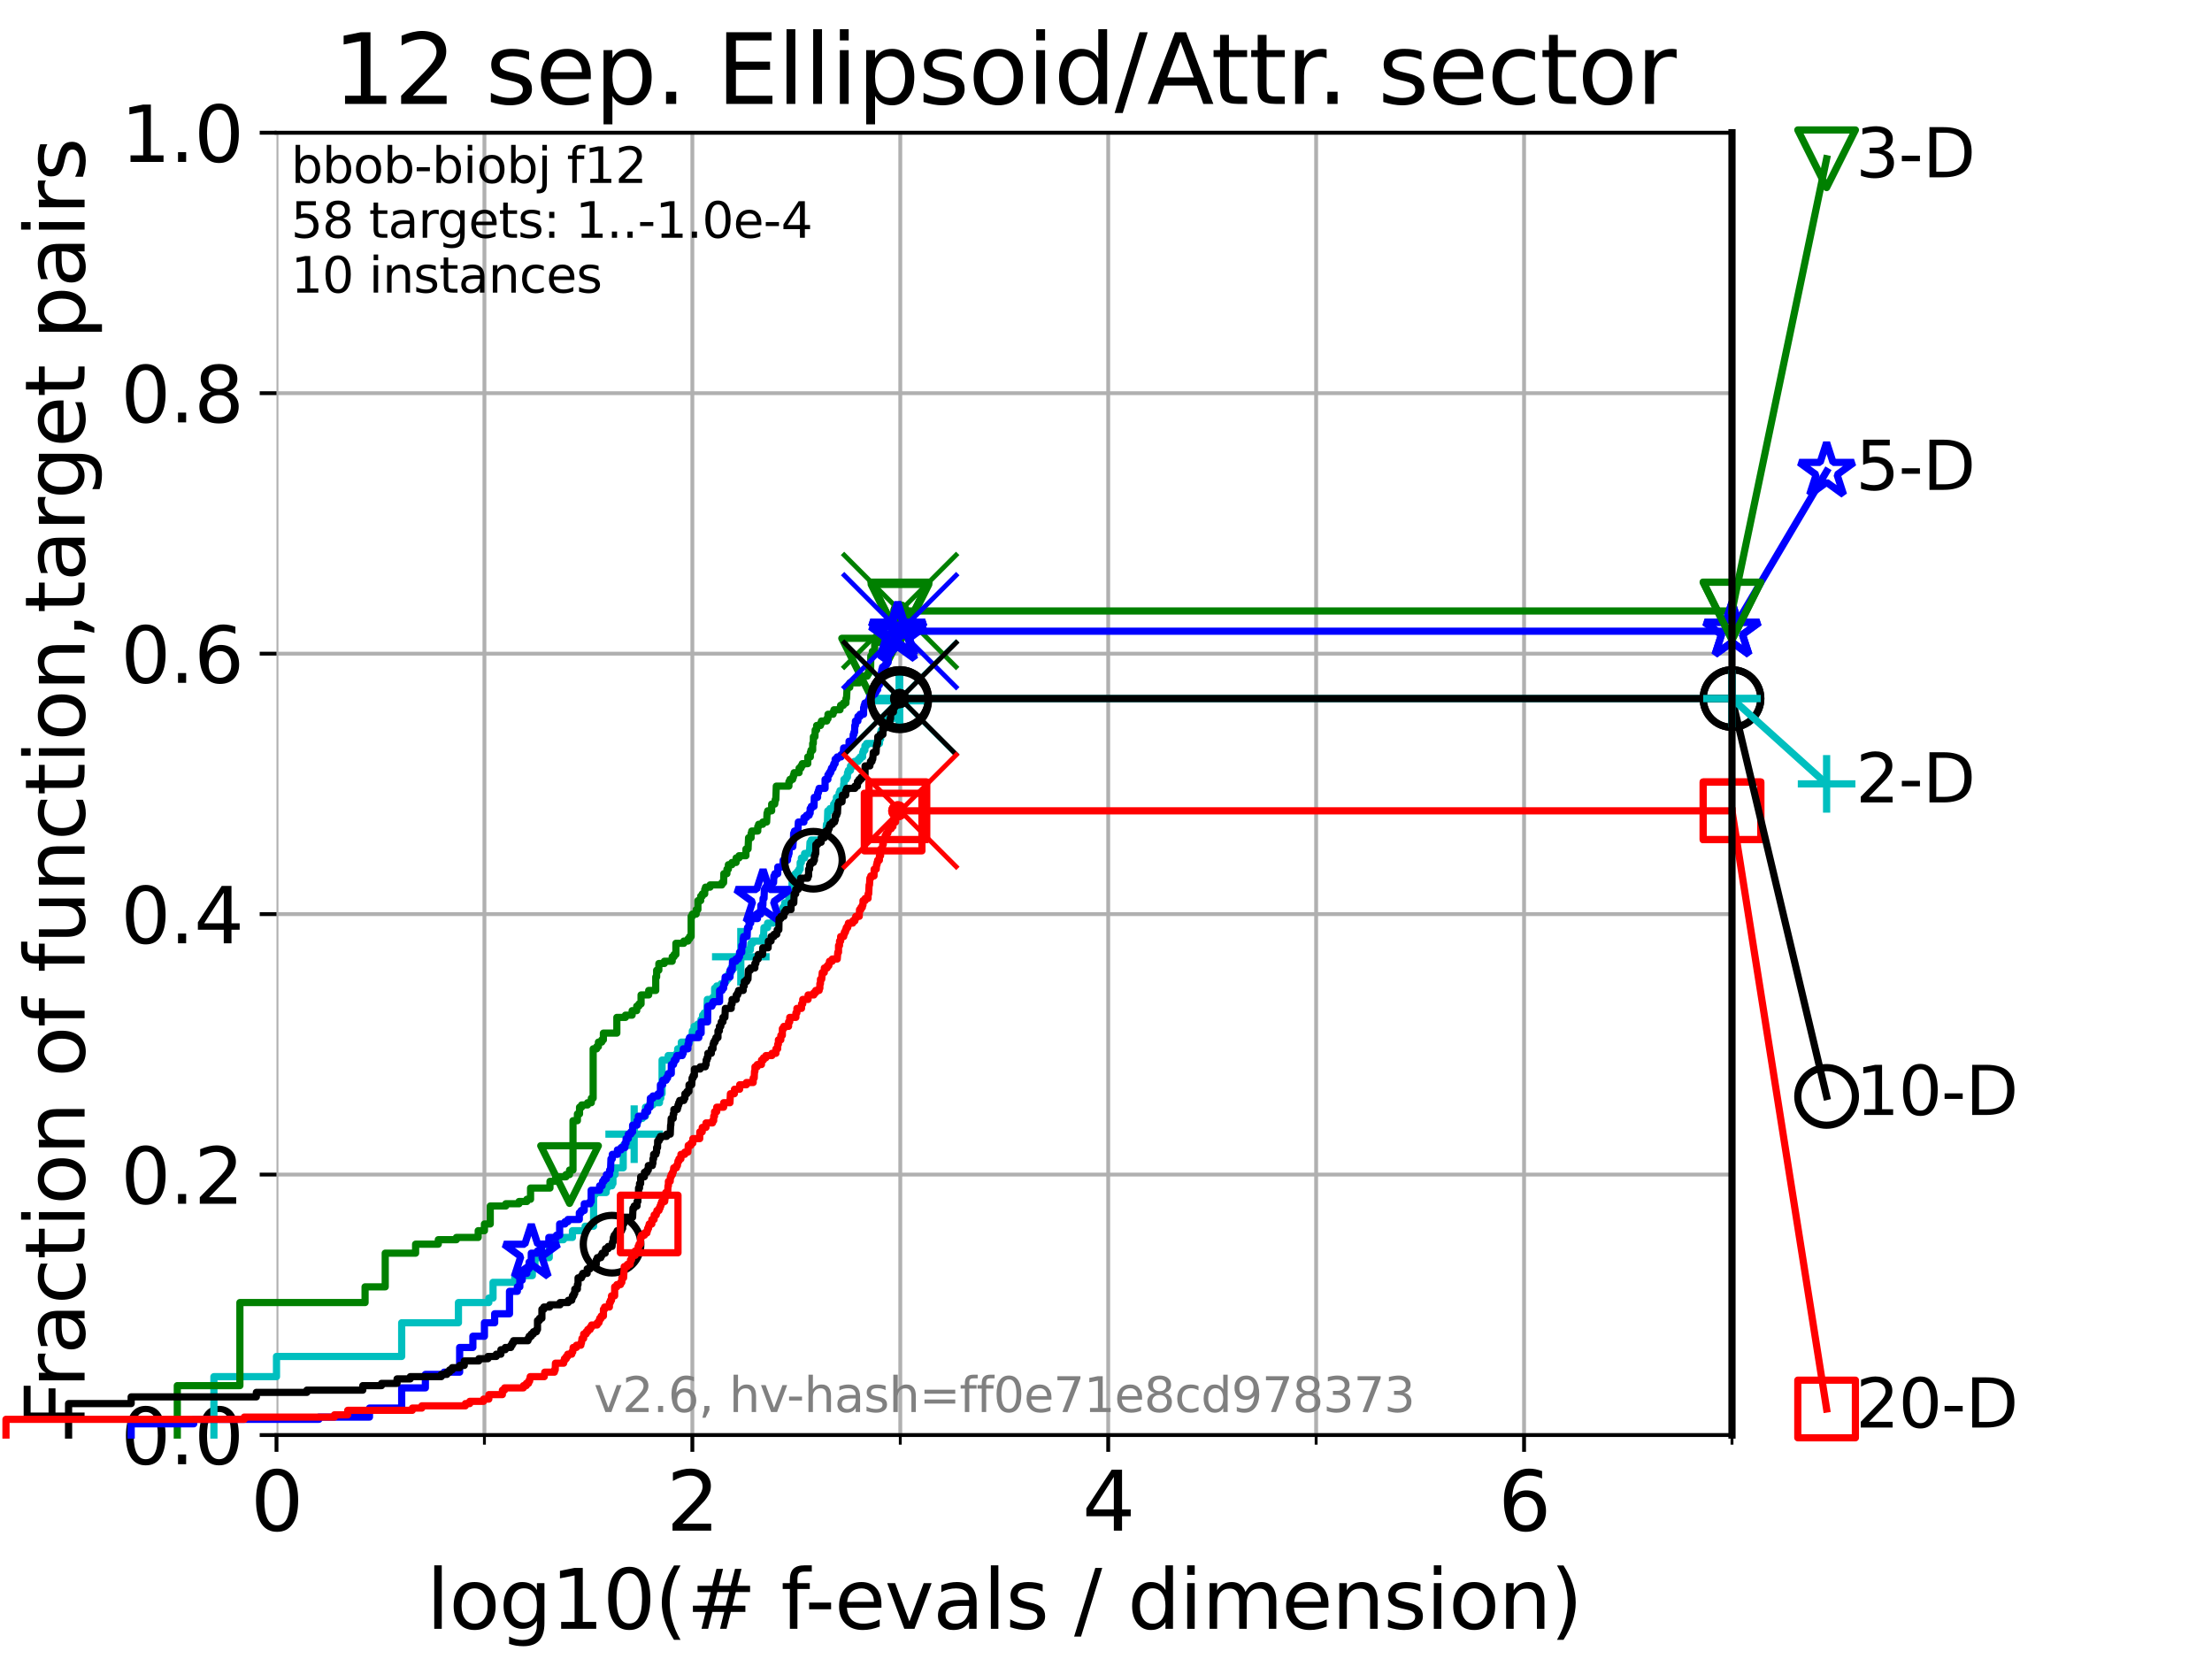 <?xml version="1.0" encoding="utf-8" standalone="no"?>
<!DOCTYPE svg PUBLIC "-//W3C//DTD SVG 1.1//EN"
  "http://www.w3.org/Graphics/SVG/1.1/DTD/svg11.dtd">
<svg xmlns:xlink="http://www.w3.org/1999/xlink" width="460.8pt" height="345.6pt" viewBox="0 0 460.8 345.6" xmlns="http://www.w3.org/2000/svg" version="1.1">
 <defs>
  <style type="text/css">*{stroke-linejoin: round; stroke-linecap: butt}</style>
 </defs>
 <g id="figure_1">
  <g id="patch_1">
   <path d="M 0 345.6 
L 460.8 345.6 
L 460.8 0 
L 0 0 
z
" style="fill: #ffffff"/>
  </g>
  <g id="axes_1">
   <g id="patch_2">
    <path d="M 57.6 298.944 
L 360.806 298.944 
L 360.806 27.648 
L 57.6 27.648 
z
" style="fill: #ffffff"/>
   </g>
   <g id="matplotlib.axis_1">
    <g id="xtick_1">
     <g id="line2d_1">
      <path d="M 57.6 298.944 
L 57.6 27.648 
" clip-path="url(#p9c0d7b6c1f)" style="fill: none; stroke: #b0b0b0; stroke-width: 0.8; stroke-linecap: square"/>
     </g>
     <g id="line2d_2">
      <defs>
       <path id="m37ea1b2f18" d="M 0 0 
L 0 3.5 
" style="stroke: #000000; stroke-width: 0.8"/>
      </defs>
      <g>
       <use xlink:href="#m37ea1b2f18" x="57.6" y="298.944" style="stroke: #000000; stroke-width: 0.8"/>
      </g>
     </g>
     <g id="text_1">
      <!-- 0 -->
      <g transform="translate(52.192 318.861) scale(0.17 -0.17)">
       <defs>
        <path id="DejaVuSans-30" d="M 2034 4250 
Q 1547 4250 1301 3770 
Q 1056 3291 1056 2328 
Q 1056 1369 1301 889 
Q 1547 409 2034 409 
Q 2525 409 2770 889 
Q 3016 1369 3016 2328 
Q 3016 3291 2770 3770 
Q 2525 4250 2034 4250 
z
M 2034 4750 
Q 2819 4750 3233 4129 
Q 3647 3509 3647 2328 
Q 3647 1150 3233 529 
Q 2819 -91 2034 -91 
Q 1250 -91 836 529 
Q 422 1150 422 2328 
Q 422 3509 836 4129 
Q 1250 4750 2034 4750 
z
" transform="scale(0.016)"/>
       </defs>
       <use xlink:href="#DejaVuSans-30"/>
      </g>
     </g>
    </g>
    <g id="xtick_2">
     <g id="line2d_3">
      <path d="M 144.23 298.944 
L 144.23 27.648 
" clip-path="url(#p9c0d7b6c1f)" style="fill: none; stroke: #b0b0b0; stroke-width: 0.8; stroke-linecap: square"/>
     </g>
     <g id="line2d_4">
      <g>
       <use xlink:href="#m37ea1b2f18" x="144.23" y="298.944" style="stroke: #000000; stroke-width: 0.8"/>
      </g>
     </g>
     <g id="text_2">
      <!-- 2 -->
      <g transform="translate(138.822 318.861) scale(0.17 -0.17)">
       <defs>
        <path id="DejaVuSans-32" d="M 1228 531 
L 3431 531 
L 3431 0 
L 469 0 
L 469 531 
Q 828 903 1448 1529 
Q 2069 2156 2228 2338 
Q 2531 2678 2651 2914 
Q 2772 3150 2772 3378 
Q 2772 3750 2511 3984 
Q 2250 4219 1831 4219 
Q 1534 4219 1204 4116 
Q 875 4013 500 3803 
L 500 4441 
Q 881 4594 1212 4672 
Q 1544 4750 1819 4750 
Q 2544 4750 2975 4387 
Q 3406 4025 3406 3419 
Q 3406 3131 3298 2873 
Q 3191 2616 2906 2266 
Q 2828 2175 2409 1742 
Q 1991 1309 1228 531 
z
" transform="scale(0.016)"/>
       </defs>
       <use xlink:href="#DejaVuSans-32"/>
      </g>
     </g>
    </g>
    <g id="xtick_3">
     <g id="line2d_5">
      <path d="M 230.861 298.944 
L 230.861 27.648 
" clip-path="url(#p9c0d7b6c1f)" style="fill: none; stroke: #b0b0b0; stroke-width: 0.8; stroke-linecap: square"/>
     </g>
     <g id="line2d_6">
      <g>
       <use xlink:href="#m37ea1b2f18" x="230.861" y="298.944" style="stroke: #000000; stroke-width: 0.8"/>
      </g>
     </g>
     <g id="text_3">
      <!-- 4 -->
      <g transform="translate(225.453 318.861) scale(0.17 -0.17)">
       <defs>
        <path id="DejaVuSans-34" d="M 2419 4116 
L 825 1625 
L 2419 1625 
L 2419 4116 
z
M 2253 4666 
L 3047 4666 
L 3047 1625 
L 3713 1625 
L 3713 1100 
L 3047 1100 
L 3047 0 
L 2419 0 
L 2419 1100 
L 313 1100 
L 313 1709 
L 2253 4666 
z
" transform="scale(0.016)"/>
       </defs>
       <use xlink:href="#DejaVuSans-34"/>
      </g>
     </g>
    </g>
    <g id="xtick_4">
     <g id="line2d_7">
      <path d="M 317.491 298.944 
L 317.491 27.648 
" clip-path="url(#p9c0d7b6c1f)" style="fill: none; stroke: #b0b0b0; stroke-width: 0.8; stroke-linecap: square"/>
     </g>
     <g id="line2d_8">
      <g>
       <use xlink:href="#m37ea1b2f18" x="317.491" y="298.944" style="stroke: #000000; stroke-width: 0.8"/>
      </g>
     </g>
     <g id="text_4">
      <!-- 6 -->
      <g transform="translate(312.083 318.861) scale(0.17 -0.17)">
       <defs>
        <path id="DejaVuSans-36" d="M 2113 2584 
Q 1688 2584 1439 2293 
Q 1191 2003 1191 1497 
Q 1191 994 1439 701 
Q 1688 409 2113 409 
Q 2538 409 2786 701 
Q 3034 994 3034 1497 
Q 3034 2003 2786 2293 
Q 2538 2584 2113 2584 
z
M 3366 4563 
L 3366 3988 
Q 3128 4100 2886 4159 
Q 2644 4219 2406 4219 
Q 1781 4219 1451 3797 
Q 1122 3375 1075 2522 
Q 1259 2794 1537 2939 
Q 1816 3084 2150 3084 
Q 2853 3084 3261 2657 
Q 3669 2231 3669 1497 
Q 3669 778 3244 343 
Q 2819 -91 2113 -91 
Q 1303 -91 875 529 
Q 447 1150 447 2328 
Q 447 3434 972 4092 
Q 1497 4750 2381 4750 
Q 2619 4750 2861 4703 
Q 3103 4656 3366 4563 
z
" transform="scale(0.016)"/>
       </defs>
       <use xlink:href="#DejaVuSans-36"/>
      </g>
     </g>
    </g>
    <g id="xtick_5">
     <g id="line2d_9">
      <path d="M 100.915 298.944 
L 100.915 27.648 
" clip-path="url(#p9c0d7b6c1f)" style="fill: none; stroke: #b0b0b0; stroke-width: 0.8; stroke-linecap: square"/>
     </g>
     <g id="line2d_10">
      <defs>
       <path id="m2676590787" d="M 0 0 
L 0 2 
" style="stroke: #000000; stroke-width: 0.6"/>
      </defs>
      <g>
       <use xlink:href="#m2676590787" x="100.915" y="298.944" style="stroke: #000000; stroke-width: 0.6"/>
      </g>
     </g>
    </g>
    <g id="xtick_6">
     <g id="line2d_11">
      <path d="M 187.546 298.944 
L 187.546 27.648 
" clip-path="url(#p9c0d7b6c1f)" style="fill: none; stroke: #b0b0b0; stroke-width: 0.8; stroke-linecap: square"/>
     </g>
     <g id="line2d_12">
      <g>
       <use xlink:href="#m2676590787" x="187.546" y="298.944" style="stroke: #000000; stroke-width: 0.6"/>
      </g>
     </g>
    </g>
    <g id="xtick_7">
     <g id="line2d_13">
      <path d="M 274.176 298.944 
L 274.176 27.648 
" clip-path="url(#p9c0d7b6c1f)" style="fill: none; stroke: #b0b0b0; stroke-width: 0.8; stroke-linecap: square"/>
     </g>
     <g id="line2d_14">
      <g>
       <use xlink:href="#m2676590787" x="274.176" y="298.944" style="stroke: #000000; stroke-width: 0.6"/>
      </g>
     </g>
    </g>
    <g id="xtick_8">
     <g id="line2d_15">
      <path d="M 360.806 298.944 
L 360.806 27.648 
" clip-path="url(#p9c0d7b6c1f)" style="fill: none; stroke: #b0b0b0; stroke-width: 0.8; stroke-linecap: square"/>
     </g>
     <g id="line2d_16">
      <g>
       <use xlink:href="#m2676590787" x="360.806" y="298.944" style="stroke: #000000; stroke-width: 0.6"/>
      </g>
     </g>
    </g>
    <g id="text_5">
     <!-- log10(# f-evals / dimension) -->
     <g transform="translate(88.823 339.314) scale(0.17 -0.17)">
      <defs>
       <path id="DejaVuSans-6c" d="M 603 4863 
L 1178 4863 
L 1178 0 
L 603 0 
L 603 4863 
z
" transform="scale(0.016)"/>
       <path id="DejaVuSans-6f" d="M 1959 3097 
Q 1497 3097 1228 2736 
Q 959 2375 959 1747 
Q 959 1119 1226 758 
Q 1494 397 1959 397 
Q 2419 397 2687 759 
Q 2956 1122 2956 1747 
Q 2956 2369 2687 2733 
Q 2419 3097 1959 3097 
z
M 1959 3584 
Q 2709 3584 3137 3096 
Q 3566 2609 3566 1747 
Q 3566 888 3137 398 
Q 2709 -91 1959 -91 
Q 1206 -91 779 398 
Q 353 888 353 1747 
Q 353 2609 779 3096 
Q 1206 3584 1959 3584 
z
" transform="scale(0.016)"/>
       <path id="DejaVuSans-67" d="M 2906 1791 
Q 2906 2416 2648 2759 
Q 2391 3103 1925 3103 
Q 1463 3103 1205 2759 
Q 947 2416 947 1791 
Q 947 1169 1205 825 
Q 1463 481 1925 481 
Q 2391 481 2648 825 
Q 2906 1169 2906 1791 
z
M 3481 434 
Q 3481 -459 3084 -895 
Q 2688 -1331 1869 -1331 
Q 1566 -1331 1297 -1286 
Q 1028 -1241 775 -1147 
L 775 -588 
Q 1028 -725 1275 -790 
Q 1522 -856 1778 -856 
Q 2344 -856 2625 -561 
Q 2906 -266 2906 331 
L 2906 616 
Q 2728 306 2450 153 
Q 2172 0 1784 0 
Q 1141 0 747 490 
Q 353 981 353 1791 
Q 353 2603 747 3093 
Q 1141 3584 1784 3584 
Q 2172 3584 2450 3431 
Q 2728 3278 2906 2969 
L 2906 3500 
L 3481 3500 
L 3481 434 
z
" transform="scale(0.016)"/>
       <path id="DejaVuSans-31" d="M 794 531 
L 1825 531 
L 1825 4091 
L 703 3866 
L 703 4441 
L 1819 4666 
L 2450 4666 
L 2450 531 
L 3481 531 
L 3481 0 
L 794 0 
L 794 531 
z
" transform="scale(0.016)"/>
       <path id="DejaVuSans-28" d="M 1984 4856 
Q 1566 4138 1362 3434 
Q 1159 2731 1159 2009 
Q 1159 1288 1364 580 
Q 1569 -128 1984 -844 
L 1484 -844 
Q 1016 -109 783 600 
Q 550 1309 550 2009 
Q 550 2706 781 3412 
Q 1013 4119 1484 4856 
L 1984 4856 
z
" transform="scale(0.016)"/>
       <path id="DejaVuSans-23" d="M 3272 2816 
L 2363 2816 
L 2100 1772 
L 3016 1772 
L 3272 2816 
z
M 2803 4594 
L 2478 3297 
L 3391 3297 
L 3719 4594 
L 4219 4594 
L 3897 3297 
L 4872 3297 
L 4872 2816 
L 3775 2816 
L 3519 1772 
L 4513 1772 
L 4513 1294 
L 3397 1294 
L 3072 0 
L 2572 0 
L 2894 1294 
L 1978 1294 
L 1656 0 
L 1153 0 
L 1478 1294 
L 494 1294 
L 494 1772 
L 1594 1772 
L 1856 2816 
L 850 2816 
L 850 3297 
L 1978 3297 
L 2297 4594 
L 2803 4594 
z
" transform="scale(0.016)"/>
       <path id="DejaVuSans-20" transform="scale(0.016)"/>
       <path id="DejaVuSans-66" d="M 2375 4863 
L 2375 4384 
L 1825 4384 
Q 1516 4384 1395 4259 
Q 1275 4134 1275 3809 
L 1275 3500 
L 2222 3500 
L 2222 3053 
L 1275 3053 
L 1275 0 
L 697 0 
L 697 3053 
L 147 3053 
L 147 3500 
L 697 3500 
L 697 3744 
Q 697 4328 969 4595 
Q 1241 4863 1831 4863 
L 2375 4863 
z
" transform="scale(0.016)"/>
       <path id="DejaVuSans-2d" d="M 313 2009 
L 1997 2009 
L 1997 1497 
L 313 1497 
L 313 2009 
z
" transform="scale(0.016)"/>
       <path id="DejaVuSans-65" d="M 3597 1894 
L 3597 1613 
L 953 1613 
Q 991 1019 1311 708 
Q 1631 397 2203 397 
Q 2534 397 2845 478 
Q 3156 559 3463 722 
L 3463 178 
Q 3153 47 2828 -22 
Q 2503 -91 2169 -91 
Q 1331 -91 842 396 
Q 353 884 353 1716 
Q 353 2575 817 3079 
Q 1281 3584 2069 3584 
Q 2775 3584 3186 3129 
Q 3597 2675 3597 1894 
z
M 3022 2063 
Q 3016 2534 2758 2815 
Q 2500 3097 2075 3097 
Q 1594 3097 1305 2825 
Q 1016 2553 972 2059 
L 3022 2063 
z
" transform="scale(0.016)"/>
       <path id="DejaVuSans-76" d="M 191 3500 
L 800 3500 
L 1894 563 
L 2988 3500 
L 3597 3500 
L 2284 0 
L 1503 0 
L 191 3500 
z
" transform="scale(0.016)"/>
       <path id="DejaVuSans-61" d="M 2194 1759 
Q 1497 1759 1228 1600 
Q 959 1441 959 1056 
Q 959 750 1161 570 
Q 1363 391 1709 391 
Q 2188 391 2477 730 
Q 2766 1069 2766 1631 
L 2766 1759 
L 2194 1759 
z
M 3341 1997 
L 3341 0 
L 2766 0 
L 2766 531 
Q 2569 213 2275 61 
Q 1981 -91 1556 -91 
Q 1019 -91 701 211 
Q 384 513 384 1019 
Q 384 1609 779 1909 
Q 1175 2209 1959 2209 
L 2766 2209 
L 2766 2266 
Q 2766 2663 2505 2880 
Q 2244 3097 1772 3097 
Q 1472 3097 1187 3025 
Q 903 2953 641 2809 
L 641 3341 
Q 956 3463 1253 3523 
Q 1550 3584 1831 3584 
Q 2591 3584 2966 3190 
Q 3341 2797 3341 1997 
z
" transform="scale(0.016)"/>
       <path id="DejaVuSans-73" d="M 2834 3397 
L 2834 2853 
Q 2591 2978 2328 3040 
Q 2066 3103 1784 3103 
Q 1356 3103 1142 2972 
Q 928 2841 928 2578 
Q 928 2378 1081 2264 
Q 1234 2150 1697 2047 
L 1894 2003 
Q 2506 1872 2764 1633 
Q 3022 1394 3022 966 
Q 3022 478 2636 193 
Q 2250 -91 1575 -91 
Q 1294 -91 989 -36 
Q 684 19 347 128 
L 347 722 
Q 666 556 975 473 
Q 1284 391 1588 391 
Q 1994 391 2212 530 
Q 2431 669 2431 922 
Q 2431 1156 2273 1281 
Q 2116 1406 1581 1522 
L 1381 1569 
Q 847 1681 609 1914 
Q 372 2147 372 2553 
Q 372 3047 722 3315 
Q 1072 3584 1716 3584 
Q 2034 3584 2315 3537 
Q 2597 3491 2834 3397 
z
" transform="scale(0.016)"/>
       <path id="DejaVuSans-2f" d="M 1625 4666 
L 2156 4666 
L 531 -594 
L 0 -594 
L 1625 4666 
z
" transform="scale(0.016)"/>
       <path id="DejaVuSans-64" d="M 2906 2969 
L 2906 4863 
L 3481 4863 
L 3481 0 
L 2906 0 
L 2906 525 
Q 2725 213 2448 61 
Q 2172 -91 1784 -91 
Q 1150 -91 751 415 
Q 353 922 353 1747 
Q 353 2572 751 3078 
Q 1150 3584 1784 3584 
Q 2172 3584 2448 3432 
Q 2725 3281 2906 2969 
z
M 947 1747 
Q 947 1113 1208 752 
Q 1469 391 1925 391 
Q 2381 391 2643 752 
Q 2906 1113 2906 1747 
Q 2906 2381 2643 2742 
Q 2381 3103 1925 3103 
Q 1469 3103 1208 2742 
Q 947 2381 947 1747 
z
" transform="scale(0.016)"/>
       <path id="DejaVuSans-69" d="M 603 3500 
L 1178 3500 
L 1178 0 
L 603 0 
L 603 3500 
z
M 603 4863 
L 1178 4863 
L 1178 4134 
L 603 4134 
L 603 4863 
z
" transform="scale(0.016)"/>
       <path id="DejaVuSans-6d" d="M 3328 2828 
Q 3544 3216 3844 3400 
Q 4144 3584 4550 3584 
Q 5097 3584 5394 3201 
Q 5691 2819 5691 2113 
L 5691 0 
L 5113 0 
L 5113 2094 
Q 5113 2597 4934 2840 
Q 4756 3084 4391 3084 
Q 3944 3084 3684 2787 
Q 3425 2491 3425 1978 
L 3425 0 
L 2847 0 
L 2847 2094 
Q 2847 2600 2669 2842 
Q 2491 3084 2119 3084 
Q 1678 3084 1418 2786 
Q 1159 2488 1159 1978 
L 1159 0 
L 581 0 
L 581 3500 
L 1159 3500 
L 1159 2956 
Q 1356 3278 1631 3431 
Q 1906 3584 2284 3584 
Q 2666 3584 2933 3390 
Q 3200 3197 3328 2828 
z
" transform="scale(0.016)"/>
       <path id="DejaVuSans-6e" d="M 3513 2113 
L 3513 0 
L 2938 0 
L 2938 2094 
Q 2938 2591 2744 2837 
Q 2550 3084 2163 3084 
Q 1697 3084 1428 2787 
Q 1159 2491 1159 1978 
L 1159 0 
L 581 0 
L 581 3500 
L 1159 3500 
L 1159 2956 
Q 1366 3272 1645 3428 
Q 1925 3584 2291 3584 
Q 2894 3584 3203 3211 
Q 3513 2838 3513 2113 
z
" transform="scale(0.016)"/>
       <path id="DejaVuSans-29" d="M 513 4856 
L 1013 4856 
Q 1481 4119 1714 3412 
Q 1947 2706 1947 2009 
Q 1947 1309 1714 600 
Q 1481 -109 1013 -844 
L 513 -844 
Q 928 -128 1133 580 
Q 1338 1288 1338 2009 
Q 1338 2731 1133 3434 
Q 928 4138 513 4856 
z
" transform="scale(0.016)"/>
      </defs>
      <use xlink:href="#DejaVuSans-6c"/>
      <use xlink:href="#DejaVuSans-6f" x="27.783"/>
      <use xlink:href="#DejaVuSans-67" x="88.965"/>
      <use xlink:href="#DejaVuSans-31" x="152.441"/>
      <use xlink:href="#DejaVuSans-30" x="216.064"/>
      <use xlink:href="#DejaVuSans-28" x="279.688"/>
      <use xlink:href="#DejaVuSans-23" x="318.701"/>
      <use xlink:href="#DejaVuSans-20" x="402.49"/>
      <use xlink:href="#DejaVuSans-66" x="434.277"/>
      <use xlink:href="#DejaVuSans-2d" x="463.982"/>
      <use xlink:href="#DejaVuSans-65" x="500.066"/>
      <use xlink:href="#DejaVuSans-76" x="561.59"/>
      <use xlink:href="#DejaVuSans-61" x="620.77"/>
      <use xlink:href="#DejaVuSans-6c" x="682.049"/>
      <use xlink:href="#DejaVuSans-73" x="709.832"/>
      <use xlink:href="#DejaVuSans-20" x="761.932"/>
      <use xlink:href="#DejaVuSans-2f" x="793.719"/>
      <use xlink:href="#DejaVuSans-20" x="827.41"/>
      <use xlink:href="#DejaVuSans-64" x="859.197"/>
      <use xlink:href="#DejaVuSans-69" x="922.674"/>
      <use xlink:href="#DejaVuSans-6d" x="950.457"/>
      <use xlink:href="#DejaVuSans-65" x="1047.869"/>
      <use xlink:href="#DejaVuSans-6e" x="1109.393"/>
      <use xlink:href="#DejaVuSans-73" x="1172.771"/>
      <use xlink:href="#DejaVuSans-69" x="1224.871"/>
      <use xlink:href="#DejaVuSans-6f" x="1252.654"/>
      <use xlink:href="#DejaVuSans-6e" x="1313.836"/>
      <use xlink:href="#DejaVuSans-29" x="1377.215"/>
     </g>
    </g>
   </g>
   <g id="matplotlib.axis_2">
    <g id="ytick_1">
     <g id="line2d_17">
      <path d="M 57.6 298.944 
L 360.806 298.944 
" clip-path="url(#p9c0d7b6c1f)" style="fill: none; stroke: #b0b0b0; stroke-width: 0.8; stroke-linecap: square"/>
     </g>
     <g id="line2d_18">
      <defs>
       <path id="m8b044c2cb9" d="M 0 0 
L -3.5 0 
" style="stroke: #000000; stroke-width: 0.8"/>
      </defs>
      <g>
       <use xlink:href="#m8b044c2cb9" x="57.6" y="298.944" style="stroke: #000000; stroke-width: 0.8"/>
      </g>
     </g>
     <g id="text_6">
      <!-- 0.0 -->
      <g transform="translate(25.155 305.023) scale(0.16 -0.16)">
       <defs>
        <path id="DejaVuSans-2e" d="M 684 794 
L 1344 794 
L 1344 0 
L 684 0 
L 684 794 
z
" transform="scale(0.016)"/>
       </defs>
       <use xlink:href="#DejaVuSans-30"/>
       <use xlink:href="#DejaVuSans-2e" x="63.623"/>
       <use xlink:href="#DejaVuSans-30" x="95.41"/>
      </g>
     </g>
    </g>
    <g id="ytick_2">
     <g id="line2d_19">
      <path d="M 57.6 244.685 
L 360.806 244.685 
" clip-path="url(#p9c0d7b6c1f)" style="fill: none; stroke: #b0b0b0; stroke-width: 0.8; stroke-linecap: square"/>
     </g>
     <g id="line2d_20">
      <g>
       <use xlink:href="#m8b044c2cb9" x="57.6" y="244.685" style="stroke: #000000; stroke-width: 0.8"/>
      </g>
     </g>
     <g id="text_7">
      <!-- 0.2 -->
      <g transform="translate(25.155 250.764) scale(0.16 -0.16)">
       <use xlink:href="#DejaVuSans-30"/>
       <use xlink:href="#DejaVuSans-2e" x="63.623"/>
       <use xlink:href="#DejaVuSans-32" x="95.41"/>
      </g>
     </g>
    </g>
    <g id="ytick_3">
     <g id="line2d_21">
      <path d="M 57.6 190.426 
L 360.806 190.426 
" clip-path="url(#p9c0d7b6c1f)" style="fill: none; stroke: #b0b0b0; stroke-width: 0.8; stroke-linecap: square"/>
     </g>
     <g id="line2d_22">
      <g>
       <use xlink:href="#m8b044c2cb9" x="57.6" y="190.426" style="stroke: #000000; stroke-width: 0.8"/>
      </g>
     </g>
     <g id="text_8">
      <!-- 0.4 -->
      <g transform="translate(25.155 196.504) scale(0.16 -0.16)">
       <use xlink:href="#DejaVuSans-30"/>
       <use xlink:href="#DejaVuSans-2e" x="63.623"/>
       <use xlink:href="#DejaVuSans-34" x="95.41"/>
      </g>
     </g>
    </g>
    <g id="ytick_4">
     <g id="line2d_23">
      <path d="M 57.6 136.166 
L 360.806 136.166 
" clip-path="url(#p9c0d7b6c1f)" style="fill: none; stroke: #b0b0b0; stroke-width: 0.8; stroke-linecap: square"/>
     </g>
     <g id="line2d_24">
      <g>
       <use xlink:href="#m8b044c2cb9" x="57.6" y="136.166" style="stroke: #000000; stroke-width: 0.8"/>
      </g>
     </g>
     <g id="text_9">
      <!-- 0.6 -->
      <g transform="translate(25.155 142.245) scale(0.16 -0.16)">
       <use xlink:href="#DejaVuSans-30"/>
       <use xlink:href="#DejaVuSans-2e" x="63.623"/>
       <use xlink:href="#DejaVuSans-36" x="95.41"/>
      </g>
     </g>
    </g>
    <g id="ytick_5">
     <g id="line2d_25">
      <path d="M 57.6 81.907 
L 360.806 81.907 
" clip-path="url(#p9c0d7b6c1f)" style="fill: none; stroke: #b0b0b0; stroke-width: 0.8; stroke-linecap: square"/>
     </g>
     <g id="line2d_26">
      <g>
       <use xlink:href="#m8b044c2cb9" x="57.6" y="81.907" style="stroke: #000000; stroke-width: 0.8"/>
      </g>
     </g>
     <g id="text_10">
      <!-- 0.8 -->
      <g transform="translate(25.155 87.986) scale(0.16 -0.16)">
       <defs>
        <path id="DejaVuSans-38" d="M 2034 2216 
Q 1584 2216 1326 1975 
Q 1069 1734 1069 1313 
Q 1069 891 1326 650 
Q 1584 409 2034 409 
Q 2484 409 2743 651 
Q 3003 894 3003 1313 
Q 3003 1734 2745 1975 
Q 2488 2216 2034 2216 
z
M 1403 2484 
Q 997 2584 770 2862 
Q 544 3141 544 3541 
Q 544 4100 942 4425 
Q 1341 4750 2034 4750 
Q 2731 4750 3128 4425 
Q 3525 4100 3525 3541 
Q 3525 3141 3298 2862 
Q 3072 2584 2669 2484 
Q 3125 2378 3379 2068 
Q 3634 1759 3634 1313 
Q 3634 634 3220 271 
Q 2806 -91 2034 -91 
Q 1263 -91 848 271 
Q 434 634 434 1313 
Q 434 1759 690 2068 
Q 947 2378 1403 2484 
z
M 1172 3481 
Q 1172 3119 1398 2916 
Q 1625 2713 2034 2713 
Q 2441 2713 2670 2916 
Q 2900 3119 2900 3481 
Q 2900 3844 2670 4047 
Q 2441 4250 2034 4250 
Q 1625 4250 1398 4047 
Q 1172 3844 1172 3481 
z
" transform="scale(0.016)"/>
       </defs>
       <use xlink:href="#DejaVuSans-30"/>
       <use xlink:href="#DejaVuSans-2e" x="63.623"/>
       <use xlink:href="#DejaVuSans-38" x="95.41"/>
      </g>
     </g>
    </g>
    <g id="ytick_6">
     <g id="line2d_27">
      <path d="M 57.6 27.648 
L 360.806 27.648 
" clip-path="url(#p9c0d7b6c1f)" style="fill: none; stroke: #b0b0b0; stroke-width: 0.8; stroke-linecap: square"/>
     </g>
     <g id="line2d_28">
      <g>
       <use xlink:href="#m8b044c2cb9" x="57.6" y="27.648" style="stroke: #000000; stroke-width: 0.8"/>
      </g>
     </g>
     <g id="text_11">
      <!-- 1.0 -->
      <g transform="translate(25.155 33.727) scale(0.16 -0.16)">
       <use xlink:href="#DejaVuSans-31"/>
       <use xlink:href="#DejaVuSans-2e" x="63.623"/>
       <use xlink:href="#DejaVuSans-30" x="95.41"/>
      </g>
     </g>
    </g>
    <g id="text_12">
     <!-- Fraction of function,target pairs -->
     <g transform="translate(17.62 297.681) rotate(-90) scale(0.17 -0.17)">
      <defs>
       <path id="DejaVuSans-46" d="M 628 4666 
L 3309 4666 
L 3309 4134 
L 1259 4134 
L 1259 2759 
L 3109 2759 
L 3109 2228 
L 1259 2228 
L 1259 0 
L 628 0 
L 628 4666 
z
" transform="scale(0.016)"/>
       <path id="DejaVuSans-72" d="M 2631 2963 
Q 2534 3019 2420 3045 
Q 2306 3072 2169 3072 
Q 1681 3072 1420 2755 
Q 1159 2438 1159 1844 
L 1159 0 
L 581 0 
L 581 3500 
L 1159 3500 
L 1159 2956 
Q 1341 3275 1631 3429 
Q 1922 3584 2338 3584 
Q 2397 3584 2469 3576 
Q 2541 3569 2628 3553 
L 2631 2963 
z
" transform="scale(0.016)"/>
       <path id="DejaVuSans-63" d="M 3122 3366 
L 3122 2828 
Q 2878 2963 2633 3030 
Q 2388 3097 2138 3097 
Q 1578 3097 1268 2742 
Q 959 2388 959 1747 
Q 959 1106 1268 751 
Q 1578 397 2138 397 
Q 2388 397 2633 464 
Q 2878 531 3122 666 
L 3122 134 
Q 2881 22 2623 -34 
Q 2366 -91 2075 -91 
Q 1284 -91 818 406 
Q 353 903 353 1747 
Q 353 2603 823 3093 
Q 1294 3584 2113 3584 
Q 2378 3584 2631 3529 
Q 2884 3475 3122 3366 
z
" transform="scale(0.016)"/>
       <path id="DejaVuSans-74" d="M 1172 4494 
L 1172 3500 
L 2356 3500 
L 2356 3053 
L 1172 3053 
L 1172 1153 
Q 1172 725 1289 603 
Q 1406 481 1766 481 
L 2356 481 
L 2356 0 
L 1766 0 
Q 1100 0 847 248 
Q 594 497 594 1153 
L 594 3053 
L 172 3053 
L 172 3500 
L 594 3500 
L 594 4494 
L 1172 4494 
z
" transform="scale(0.016)"/>
       <path id="DejaVuSans-75" d="M 544 1381 
L 544 3500 
L 1119 3500 
L 1119 1403 
Q 1119 906 1312 657 
Q 1506 409 1894 409 
Q 2359 409 2629 706 
Q 2900 1003 2900 1516 
L 2900 3500 
L 3475 3500 
L 3475 0 
L 2900 0 
L 2900 538 
Q 2691 219 2414 64 
Q 2138 -91 1772 -91 
Q 1169 -91 856 284 
Q 544 659 544 1381 
z
M 1991 3584 
L 1991 3584 
z
" transform="scale(0.016)"/>
       <path id="DejaVuSans-2c" d="M 750 794 
L 1409 794 
L 1409 256 
L 897 -744 
L 494 -744 
L 750 256 
L 750 794 
z
" transform="scale(0.016)"/>
       <path id="DejaVuSans-70" d="M 1159 525 
L 1159 -1331 
L 581 -1331 
L 581 3500 
L 1159 3500 
L 1159 2969 
Q 1341 3281 1617 3432 
Q 1894 3584 2278 3584 
Q 2916 3584 3314 3078 
Q 3713 2572 3713 1747 
Q 3713 922 3314 415 
Q 2916 -91 2278 -91 
Q 1894 -91 1617 61 
Q 1341 213 1159 525 
z
M 3116 1747 
Q 3116 2381 2855 2742 
Q 2594 3103 2138 3103 
Q 1681 3103 1420 2742 
Q 1159 2381 1159 1747 
Q 1159 1113 1420 752 
Q 1681 391 2138 391 
Q 2594 391 2855 752 
Q 3116 1113 3116 1747 
z
" transform="scale(0.016)"/>
      </defs>
      <use xlink:href="#DejaVuSans-46"/>
      <use xlink:href="#DejaVuSans-72" x="50.27"/>
      <use xlink:href="#DejaVuSans-61" x="91.383"/>
      <use xlink:href="#DejaVuSans-63" x="152.662"/>
      <use xlink:href="#DejaVuSans-74" x="207.643"/>
      <use xlink:href="#DejaVuSans-69" x="246.852"/>
      <use xlink:href="#DejaVuSans-6f" x="274.635"/>
      <use xlink:href="#DejaVuSans-6e" x="335.816"/>
      <use xlink:href="#DejaVuSans-20" x="399.195"/>
      <use xlink:href="#DejaVuSans-6f" x="430.982"/>
      <use xlink:href="#DejaVuSans-66" x="492.164"/>
      <use xlink:href="#DejaVuSans-20" x="527.369"/>
      <use xlink:href="#DejaVuSans-66" x="559.156"/>
      <use xlink:href="#DejaVuSans-75" x="594.361"/>
      <use xlink:href="#DejaVuSans-6e" x="657.74"/>
      <use xlink:href="#DejaVuSans-63" x="721.119"/>
      <use xlink:href="#DejaVuSans-74" x="776.1"/>
      <use xlink:href="#DejaVuSans-69" x="815.309"/>
      <use xlink:href="#DejaVuSans-6f" x="843.092"/>
      <use xlink:href="#DejaVuSans-6e" x="904.273"/>
      <use xlink:href="#DejaVuSans-2c" x="967.652"/>
      <use xlink:href="#DejaVuSans-74" x="999.439"/>
      <use xlink:href="#DejaVuSans-61" x="1038.648"/>
      <use xlink:href="#DejaVuSans-72" x="1099.928"/>
      <use xlink:href="#DejaVuSans-67" x="1139.291"/>
      <use xlink:href="#DejaVuSans-65" x="1202.768"/>
      <use xlink:href="#DejaVuSans-74" x="1264.291"/>
      <use xlink:href="#DejaVuSans-20" x="1303.5"/>
      <use xlink:href="#DejaVuSans-70" x="1335.287"/>
      <use xlink:href="#DejaVuSans-61" x="1398.764"/>
      <use xlink:href="#DejaVuSans-69" x="1460.043"/>
      <use xlink:href="#DejaVuSans-72" x="1487.826"/>
      <use xlink:href="#DejaVuSans-73" x="1528.939"/>
     </g>
    </g>
   </g>
   <g id="line2d_29">
    <defs>
     <path id="m20449eba8b" d="M 0 1.5 
C 0.398 1.5 0.779 1.342 1.061 1.061 
C 1.342 0.779 1.5 0.398 1.5 0 
C 1.5 -0.398 1.342 -0.779 1.061 -1.061 
C 0.779 -1.342 0.398 -1.5 0 -1.5 
C -0.398 -1.5 -0.779 -1.342 -1.061 -1.061 
C -1.342 -0.779 -1.5 -0.398 -1.5 0 
C -1.5 0.398 -1.342 0.779 -1.061 1.061 
C -0.779 1.342 -0.398 1.5 0 1.5 
z
" style="stroke: #00bfbf"/>
    </defs>
    <g>
     <use xlink:href="#m20449eba8b" x="187.366" y="145.521" style="fill: #00bfbf; stroke: #00bfbf"/>
     <use xlink:href="#m20449eba8b" x="187.366" y="145.521" style="fill: #00bfbf; stroke: #00bfbf"/>
    </g>
   </g>
   <g id="line2d_30">
    <path d="M 44.561 298.944 
L 44.561 286.782 
L 57.6 286.782 
L 57.6 282.573 
L 83.678 282.573 
L 83.678 275.556 
L 95.503 275.556 
L 95.503 271.347 
L 101.833 271.347 
L 101.833 270.411 
L 102.708 270.411 
L 102.708 267.137 
L 107.245 267.137 
L 107.245 265.734 
L 110.897 265.734 
L 110.897 263.863 
L 111.442 263.863 
L 111.442 261.992 
L 114.419 261.992 
L 114.419 259.185 
L 114.872 259.185 
L 114.872 258.25 
L 117.384 258.25 
L 117.384 257.782 
L 119.248 257.782 
L 119.248 256.379 
L 121.893 256.379 
L 121.893 255.443 
L 123.658 255.443 
L 123.658 248.895 
L 123.936 248.895 
L 123.936 248.427 
L 126.275 248.427 
L 126.275 247.491 
L 126.517 247.491 
L 126.517 247.024 
L 127.458 247.024 
L 127.458 246.556 
L 127.686 246.556 
L 127.686 244.685 
L 128.134 244.685 
L 128.134 243.282 
L 129.826 243.282 
L 129.826 238.604 
L 131.378 238.604 
L 131.378 238.136 
L 131.564 238.136 
L 131.564 236.733 
L 131.929 236.733 
L 131.929 236.265 
L 132.109 236.265 
L 132.109 233.927 
L 132.812 233.927 
L 132.812 232.991 
L 133.82 232.991 
L 133.82 232.523 
L 134.464 232.523 
L 134.464 230.652 
L 135.238 230.652 
L 135.238 230.184 
L 135.981 230.184 
L 135.981 229.717 
L 137.386 229.717 
L 137.386 228.781 
L 137.655 228.781 
L 137.655 227.846 
L 137.92 227.846 
L 137.92 220.829 
L 139.191 220.829 
L 139.191 219.894 
L 140.951 219.894 
L 140.951 219.426 
L 141.173 219.426 
L 141.173 218.491 
L 141.932 218.491 
L 141.932 217.087 
L 143.657 217.087 
L 143.657 216.152 
L 144.136 216.152 
L 144.23 214.749 
L 144.603 214.749 
L 144.603 213.813 
L 145.327 213.813 
L 145.327 213.345 
L 146.023 213.345 
L 146.023 212.41 
L 146.362 212.41 
L 146.362 211.474 
L 146.695 211.474 
L 146.695 211.007 
L 147.264 211.007 
L 147.344 208.2 
L 148.503 208.2 
L 148.503 207.732 
L 148.874 207.732 
L 148.874 205.861 
L 149.31 205.861 
L 149.31 205.394 
L 150.221 205.394 
L 150.221 204.926 
L 150.959 204.926 
L 150.959 204.458 
L 151.285 204.458 
L 151.285 203.99 
L 151.669 203.99 
L 151.669 203.055 
L 151.92 203.055 
L 151.92 202.587 
L 152.292 202.587 
L 152.292 201.652 
L 152.954 201.652 
L 152.954 201.184 
L 153.364 201.184 
L 153.364 200.248 
L 153.934 200.248 
L 153.934 199.313 
L 154.323 199.313 
L 154.323 198.377 
L 155.235 198.377 
L 155.235 197.91 
L 156.305 197.91 
L 156.403 196.506 
L 156.793 196.506 
L 156.793 196.039 
L 158.848 196.039 
L 158.848 195.103 
L 159.063 195.103 
L 159.148 193.232 
L 159.899 193.232 
L 159.899 192.297 
L 161.087 192.297 
L 161.087 191.829 
L 161.505 191.829 
L 161.505 190.893 
L 161.987 190.893 
L 161.987 190.426 
L 162.133 190.426 
L 162.133 189.958 
L 163.088 189.958 
L 163.088 189.022 
L 163.464 189.022 
L 163.464 188.087 
L 164.324 188.087 
L 164.324 185.28 
L 164.96 185.28 
L 165.053 182.474 
L 165.665 182.474 
L 165.665 182.006 
L 166.111 182.006 
L 166.111 181.538 
L 166.432 181.538 
L 166.432 181.071 
L 166.69 181.071 
L 166.69 179.667 
L 166.945 179.667 
L 166.945 178.732 
L 167.608 178.732 
L 167.608 177.796 
L 168.509 177.796 
L 168.509 177.329 
L 168.638 177.329 
L 168.74 175.458 
L 168.994 175.458 
L 168.994 174.99 
L 171.114 174.99 
L 171.114 174.522 
L 171.515 174.522 
L 171.515 174.054 
L 171.93 174.054 
L 171.93 173.119 
L 172.08 173.119 
L 172.166 171.716 
L 172.356 171.716 
L 172.441 168.909 
L 172.897 168.909 
L 172.897 168.441 
L 173.66 168.441 
L 173.66 167.506 
L 173.972 167.506 
L 173.972 167.038 
L 174.241 167.038 
L 174.241 166.103 
L 174.805 166.103 
L 174.805 165.167 
L 174.989 165.167 
L 174.989 164.699 
L 175.673 164.699 
L 175.762 163.296 
L 175.814 163.296 
L 175.814 162.36 
L 176.265 162.36 
L 176.265 161.893 
L 176.537 161.893 
L 176.554 160.957 
L 176.722 160.957 
L 176.722 160.489 
L 177.168 160.489 
L 177.168 159.554 
L 177.983 159.554 
L 177.983 158.618 
L 178.779 158.618 
L 178.779 158.151 
L 179.194 158.151 
L 179.194 157.683 
L 179.701 157.683 
L 179.701 156.747 
L 179.857 156.747 
L 179.857 156.28 
L 180.18 156.28 
L 180.18 155.344 
L 180.524 155.344 
L 180.524 154.876 
L 183.218 154.876 
L 183.218 153.941 
L 183.453 153.941 
L 183.465 152.538 
L 183.57 152.538 
L 183.57 152.07 
L 184.029 152.07 
L 184.029 151.134 
L 184.176 151.134 
L 184.266 150.199 
L 185.001 150.199 
L 185.001 149.731 
L 186.089 149.731 
L 186.089 149.263 
L 186.342 149.263 
L 186.382 147.392 
L 186.992 147.392 
L 186.992 146.925 
L 187.185 146.925 
L 187.252 145.989 
L 187.366 145.989 
L 187.366 145.521 
L 360.806 145.521 
L 360.806 145.521 
" style="fill: none; stroke: #00bfbf; stroke-width: 1.5; stroke-linecap: square"/>
   </g>
   <g id="line2d_31">
    <defs>
     <path id="mb7872e2325" d="M -6 0 
L 6 0 
M 0 6 
L 0 -6 
" style="stroke: #00bfbf; stroke-width: 1.5"/>
    </defs>
    <g>
     <use xlink:href="#mb7872e2325" x="132.109" y="236.265" style="fill-opacity: 0; stroke: #00bfbf; stroke-width: 1.5"/>
     <use xlink:href="#mb7872e2325" x="154.323" y="199.313" style="fill-opacity: 0; stroke: #00bfbf; stroke-width: 1.5"/>
     <use xlink:href="#mb7872e2325" x="187.366" y="145.989" style="fill-opacity: 0; stroke: #00bfbf; stroke-width: 1.5"/>
     <use xlink:href="#mb7872e2325" x="187.366" y="145.521" style="fill-opacity: 0; stroke: #00bfbf; stroke-width: 1.5"/>
     <use xlink:href="#mb7872e2325" x="187.366" y="145.521" style="fill-opacity: 0; stroke: #00bfbf; stroke-width: 1.5"/>
     <use xlink:href="#mb7872e2325" x="360.806" y="145.521" style="fill-opacity: 0; stroke: #00bfbf; stroke-width: 1.5"/>
    </g>
   </g>
   <g id="line2d_32">
    <path style="fill: none; stroke: #00bfbf; stroke-width: 1.5; stroke-linecap: square"/>
    <g/>
   </g>
   <g id="line2d_33">
    <path d="M 187.489 145.521 
" clip-path="url(#p9c0d7b6c1f)" style="fill: none; stroke: #00bfbf; stroke-width: 1.5; stroke-linecap: square"/>
    <defs>
     <path id="md1ae416b94" d="M -12 12 
L 12 -12 
M -12 -12 
L 12 12 
" style="stroke: #00bfbf"/>
    </defs>
    <g clip-path="url(#p9c0d7b6c1f)">
     <use xlink:href="#md1ae416b94" x="187.489" y="145.521" style="fill: #00bfbf; stroke: #00bfbf"/>
    </g>
   </g>
   <g id="line2d_34">
    <defs>
     <path id="m47a404945b" d="M 0 1.5 
C 0.398 1.5 0.779 1.342 1.061 1.061 
C 1.342 0.779 1.5 0.398 1.5 0 
C 1.5 -0.398 1.342 -0.779 1.061 -1.061 
C 0.779 -1.342 0.398 -1.5 0 -1.5 
C -0.398 -1.5 -0.779 -1.342 -1.061 -1.061 
C -1.342 -0.779 -1.5 -0.398 -1.5 0 
C -1.5 0.398 -1.342 0.779 -1.061 1.061 
C -0.779 1.342 -0.398 1.5 0 1.5 
z
" style="stroke: #008000"/>
    </defs>
    <g>
     <use xlink:href="#m47a404945b" x="187.483" y="127.279" style="fill: #008000; stroke: #008000"/>
     <use xlink:href="#m47a404945b" x="187.483" y="127.279" style="fill: #008000; stroke: #008000"/>
    </g>
   </g>
   <g id="line2d_35">
    <path d="M 36.933 298.944 
L 36.933 288.653 
L 49.973 288.653 
L 49.973 271.347 
L 76.051 271.347 
L 76.051 268.072 
L 80.249 268.072 
L 80.249 261.056 
L 86.578 261.056 
L 86.578 259.185 
L 91.306 259.185 
L 91.306 258.25 
L 95.081 258.25 
L 95.081 257.782 
L 99.617 257.782 
L 99.617 256.379 
L 100.915 256.379 
L 100.915 254.975 
L 102.129 254.975 
L 102.129 251.233 
L 105.362 251.233 
L 105.362 250.766 
L 108.12 250.766 
L 108.12 250.298 
L 109.757 250.298 
L 109.757 249.83 
L 110.525 249.83 
L 110.525 247.491 
L 114.571 247.491 
L 114.571 246.088 
L 115.747 246.088 
L 115.747 245.153 
L 117.9 245.153 
L 117.9 244.685 
L 118.647 244.685 
L 118.647 243.749 
L 119.366 243.749 
L 119.366 233.459 
L 120.284 233.459 
L 120.284 232.056 
L 120.727 232.056 
L 120.727 230.652 
L 121.159 230.652 
L 121.159 230.184 
L 122.4 230.184 
L 122.4 229.717 
L 123.184 229.717 
L 123.184 228.781 
L 123.564 228.781 
L 123.564 218.491 
L 124.302 218.491 
L 124.302 218.023 
L 124.66 218.023 
L 124.66 217.087 
L 125.357 217.087 
L 125.357 216.62 
L 125.696 216.62 
L 125.696 215.216 
L 128.499 215.216 
L 128.499 211.942 
L 130.292 211.942 
L 130.292 211.474 
L 131.686 211.474 
L 131.686 210.539 
L 132.639 210.539 
L 132.639 209.603 
L 133.098 209.603 
L 133.098 209.136 
L 133.546 209.136 
L 133.546 207.265 
L 135.136 207.265 
L 135.136 206.329 
L 136.603 206.329 
L 136.603 203.523 
L 136.79 203.523 
L 136.79 202.119 
L 137.25 202.119 
L 137.25 200.716 
L 138.396 200.716 
L 138.396 200.248 
L 140.033 200.248 
L 140.033 199.313 
L 140.421 199.313 
L 140.421 198.845 
L 140.801 198.845 
L 140.801 196.506 
L 142.456 196.506 
L 142.456 196.039 
L 143.331 196.039 
L 143.331 195.571 
L 143.657 195.571 
L 143.657 195.103 
L 143.978 195.103 
L 143.978 190.893 
L 144.23 190.893 
L 144.23 190.426 
L 145.028 190.426 
L 145.028 189.49 
L 145.386 189.49 
L 145.386 187.619 
L 145.966 187.619 
L 145.966 186.684 
L 146.306 186.684 
L 146.306 186.216 
L 146.805 186.216 
L 146.805 185.28 
L 146.968 185.28 
L 146.968 184.813 
L 147.92 184.813 
L 147.92 184.345 
L 150.38 184.345 
L 150.38 183.877 
L 150.738 183.877 
L 150.783 182.006 
L 151.435 182.006 
L 151.435 181.071 
L 151.732 181.071 
L 151.732 180.135 
L 152.475 180.135 
L 152.475 179.667 
L 153.344 179.667 
L 153.344 178.732 
L 153.952 178.732 
L 153.952 178.264 
L 155.392 178.264 
L 155.392 176.861 
L 155.837 176.861 
L 155.938 174.522 
L 156.469 174.522 
L 156.469 173.587 
L 156.599 173.587 
L 156.599 173.119 
L 157.856 173.119 
L 157.856 172.183 
L 158.037 172.183 
L 158.037 171.716 
L 158.891 171.716 
L 158.891 171.248 
L 159.707 171.248 
L 159.789 169.377 
L 159.926 169.377 
L 159.926 168.909 
L 160.752 168.909 
L 160.752 167.506 
L 161.392 167.506 
L 161.492 166.57 
L 161.617 166.57 
L 161.716 163.764 
L 164.346 163.764 
L 164.346 162.828 
L 164.56 162.828 
L 164.56 162.36 
L 165.126 162.36 
L 165.126 161.893 
L 165.29 161.893 
L 165.29 161.425 
L 165.433 161.425 
L 165.433 160.957 
L 166.461 160.957 
L 166.461 160.022 
L 166.86 160.022 
L 166.86 159.554 
L 167.122 159.554 
L 167.122 159.086 
L 168.274 159.086 
L 168.274 157.683 
L 168.808 157.683 
L 168.808 156.747 
L 168.944 156.747 
L 168.944 156.28 
L 169.294 156.28 
L 169.294 154.876 
L 169.426 154.876 
L 169.443 153.473 
L 169.768 153.473 
L 169.816 152.07 
L 170.12 152.07 
L 170.12 151.134 
L 170.926 151.134 
L 170.926 150.667 
L 171.122 150.667 
L 171.122 150.199 
L 172.23 150.199 
L 172.23 149.731 
L 172.483 149.731 
L 172.483 148.796 
L 173.542 148.796 
L 173.542 148.328 
L 173.725 148.328 
L 173.725 147.86 
L 174.989 147.86 
L 174.989 147.392 
L 175.111 147.392 
L 175.111 146.925 
L 175.697 146.925 
L 175.697 146.457 
L 176.231 146.457 
L 176.231 145.521 
L 176.345 145.521 
L 176.447 143.65 
L 176.515 143.65 
L 176.515 143.183 
L 177.026 143.183 
L 177.026 142.247 
L 179.032 142.247 
L 179.062 140.844 
L 180.674 140.844 
L 180.674 140.376 
L 180.97 140.376 
L 180.97 139.441 
L 181.366 139.441 
L 181.401 136.634 
L 181.72 136.634 
L 181.72 135.699 
L 182.217 135.699 
L 182.217 133.828 
L 183 133.828 
L 183 132.892 
L 183.828 132.892 
L 183.904 131.489 
L 184.153 131.489 
L 184.153 130.553 
L 184.839 130.553 
L 184.839 130.086 
L 186.18 130.086 
L 186.18 129.618 
L 186.534 129.618 
L 186.534 128.682 
L 187.114 128.682 
L 187.114 127.747 
L 187.483 127.747 
L 187.483 127.279 
L 360.806 127.279 
L 360.806 127.279 
" style="fill: none; stroke: #008000; stroke-width: 1.5; stroke-linecap: square"/>
   </g>
   <g id="line2d_36">
    <defs>
     <path id="maa65b2f823" d="M -0 6 
L 6 -6 
L -6 -6 
z
" style="stroke: #008000; stroke-width: 1.5; stroke-linejoin: miter"/>
    </defs>
    <g>
     <use xlink:href="#maa65b2f823" x="118.647" y="244.685" style="fill-opacity: 0; stroke: #008000; stroke-width: 1.5; stroke-linejoin: miter"/>
     <use xlink:href="#maa65b2f823" x="181.366" y="138.973" style="fill-opacity: 0; stroke: #008000; stroke-width: 1.5; stroke-linejoin: miter"/>
     <use xlink:href="#maa65b2f823" x="187.483" y="127.747" style="fill-opacity: 0; stroke: #008000; stroke-width: 1.5; stroke-linejoin: miter"/>
     <use xlink:href="#maa65b2f823" x="187.483" y="127.279" style="fill-opacity: 0; stroke: #008000; stroke-width: 1.5; stroke-linejoin: miter"/>
     <use xlink:href="#maa65b2f823" x="187.483" y="127.279" style="fill-opacity: 0; stroke: #008000; stroke-width: 1.5; stroke-linejoin: miter"/>
     <use xlink:href="#maa65b2f823" x="360.806" y="127.279" style="fill-opacity: 0; stroke: #008000; stroke-width: 1.5; stroke-linejoin: miter"/>
    </g>
   </g>
   <g id="line2d_37">
    <path style="fill: none; stroke: #008000; stroke-width: 1.5; stroke-linecap: square"/>
    <g/>
   </g>
   <g id="line2d_38">
    <path d="M 187.508 127.279 
" clip-path="url(#p9c0d7b6c1f)" style="fill: none; stroke: #008000; stroke-width: 1.5; stroke-linecap: square"/>
    <defs>
     <path id="me21cd8098a" d="M -12 12 
L 12 -12 
M -12 -12 
L 12 12 
" style="stroke: #008000"/>
    </defs>
    <g clip-path="url(#p9c0d7b6c1f)">
     <use xlink:href="#me21cd8098a" x="187.508" y="127.279" style="fill: #008000; stroke: #008000"/>
    </g>
   </g>
   <g id="line2d_39">
    <defs>
     <path id="m1bd38763a2" d="M 0 1.5 
C 0.398 1.5 0.779 1.342 1.061 1.061 
C 1.342 0.779 1.5 0.398 1.5 0 
C 1.5 -0.398 1.342 -0.779 1.061 -1.061 
C 0.779 -1.342 0.398 -1.5 0 -1.5 
C -0.398 -1.5 -0.779 -1.342 -1.061 -1.061 
C -1.342 -0.779 -1.5 -0.398 -1.5 0 
C -1.5 0.398 -1.342 0.779 -1.061 1.061 
C -0.779 1.342 -0.398 1.5 0 1.5 
z
" style="stroke: #0000ff"/>
    </defs>
    <g>
     <use xlink:href="#m1bd38763a2" x="187.011" y="131.489" style="fill: #0000ff; stroke: #0000ff"/>
     <use xlink:href="#m1bd38763a2" x="187.011" y="131.489" style="fill: #0000ff; stroke: #0000ff"/>
    </g>
   </g>
   <g id="line2d_40">
    <path d="M 27.324 298.944 
L 27.324 296.605 
L 40.363 296.605 
L 40.363 295.67 
L 66.441 295.67 
L 66.441 295.202 
L 76.969 295.202 
L 76.969 293.331 
L 83.678 293.331 
L 83.678 289.121 
L 88.614 289.121 
L 88.614 286.315 
L 92.52 286.315 
L 92.52 285.847 
L 95.753 285.847 
L 95.753 280.702 
L 98.51 280.702 
L 98.51 278.363 
L 100.915 278.363 
L 100.915 275.556 
L 103.047 275.556 
L 103.047 273.685 
L 106.138 273.685 
L 106.138 269.008 
L 107.775 269.008 
L 107.775 268.072 
L 108.29 268.072 
L 108.29 266.669 
L 108.792 266.669 
L 108.792 265.266 
L 109.757 265.266 
L 109.757 264.33 
L 110.221 264.33 
L 110.221 262.927 
L 110.675 262.927 
L 110.675 261.056 
L 111.972 261.056 
L 111.972 260.588 
L 112.79 260.588 
L 112.79 259.185 
L 114.327 259.185 
L 114.327 257.782 
L 115.918 257.782 
L 115.918 257.314 
L 116.584 257.314 
L 116.584 254.975 
L 117.695 254.975 
L 117.695 254.508 
L 118.302 254.508 
L 118.302 254.04 
L 120.683 254.04 
L 120.683 252.637 
L 121.073 252.637 
L 121.073 252.169 
L 121.707 252.169 
L 121.707 250.766 
L 122.913 250.766 
L 122.913 250.298 
L 123.145 250.298 
L 123.145 247.959 
L 124.907 247.959 
L 124.907 247.024 
L 125.425 247.024 
L 125.527 246.088 
L 125.83 246.088 
L 125.83 245.62 
L 126.323 245.62 
L 126.323 244.685 
L 126.994 244.685 
L 126.994 243.749 
L 127.181 243.749 
L 127.274 241.411 
L 127.55 241.411 
L 127.55 240.475 
L 128.615 240.475 
L 128.615 239.54 
L 129.376 239.54 
L 129.376 239.072 
L 130.187 239.072 
L 130.187 238.136 
L 130.423 238.136 
L 130.423 237.201 
L 130.888 237.201 
L 130.888 236.265 
L 131.416 236.265 
L 131.416 235.798 
L 131.784 235.798 
L 131.784 234.394 
L 132.709 234.394 
L 132.709 233.459 
L 132.984 233.459 
L 132.984 232.523 
L 134.305 232.523 
L 134.305 231.588 
L 134.932 231.588 
L 134.932 230.652 
L 135.419 230.652 
L 135.479 228.781 
L 136.011 228.781 
L 136.011 228.313 
L 137.086 228.313 
L 137.086 227.846 
L 137.574 227.846 
L 137.574 225.975 
L 138.051 225.975 
L 138.051 225.039 
L 138.768 225.039 
L 138.768 224.571 
L 139.068 224.571 
L 139.068 224.104 
L 139.216 224.104 
L 139.216 223.636 
L 139.844 223.636 
L 139.844 221.765 
L 140.313 221.765 
L 140.313 221.297 
L 140.451 221.297 
L 140.451 220.829 
L 140.816 220.829 
L 140.816 220.362 
L 140.995 220.362 
L 140.995 219.894 
L 142.123 219.894 
L 142.123 219.426 
L 142.332 219.426 
L 142.332 218.491 
L 143.305 218.491 
L 143.305 217.555 
L 143.462 217.555 
L 143.462 216.62 
L 143.657 216.62 
L 143.657 216.152 
L 145.573 216.152 
L 145.573 215.216 
L 146.058 215.216 
L 146.058 212.878 
L 147.408 212.878 
L 147.439 209.603 
L 148.307 209.603 
L 148.307 209.136 
L 148.548 209.136 
L 148.548 208.668 
L 149.904 208.668 
L 149.904 206.329 
L 150.425 206.329 
L 150.425 205.861 
L 150.747 205.861 
L 150.747 204.926 
L 150.985 204.926 
L 151.064 203.523 
L 152.082 203.523 
L 152.082 202.119 
L 152.523 202.119 
L 152.596 200.248 
L 153.306 200.248 
L 153.306 199.781 
L 153.832 199.781 
L 153.832 199.313 
L 154.057 199.313 
L 154.057 198.377 
L 154.52 198.377 
L 154.52 196.974 
L 154.779 196.974 
L 154.822 195.571 
L 154.908 195.571 
L 154.908 195.103 
L 155.64 195.103 
L 155.721 193.232 
L 156.045 193.232 
L 156.045 192.297 
L 156.384 192.297 
L 156.384 191.361 
L 157.807 191.361 
L 157.807 190.426 
L 158.472 190.426 
L 158.507 188.555 
L 158.925 188.555 
L 158.96 187.151 
L 159.165 187.151 
L 159.233 185.28 
L 159.469 185.28 
L 159.469 184.813 
L 159.833 184.813 
L 159.833 184.345 
L 160.84 184.345 
L 160.84 183.877 
L 161.149 183.877 
L 161.21 182.474 
L 161.422 182.474 
L 161.422 182.006 
L 162.016 182.006 
L 162.031 180.603 
L 163.081 180.603 
L 163.15 179.2 
L 164.051 179.2 
L 164.103 178.264 
L 164.259 178.264 
L 164.259 177.796 
L 164.376 177.796 
L 164.427 176.393 
L 165.159 176.393 
L 165.27 174.99 
L 165.294 174.99 
L 165.331 173.587 
L 165.502 173.587 
L 165.502 173.119 
L 166.205 173.119 
L 166.31 171.248 
L 167.472 171.248 
L 167.472 170.312 
L 167.989 170.312 
L 167.989 169.845 
L 168.566 169.845 
L 168.566 169.377 
L 168.771 169.377 
L 168.771 168.441 
L 169.014 168.441 
L 169.014 167.974 
L 169.58 167.974 
L 169.629 166.103 
L 170.318 166.103 
L 170.318 165.167 
L 170.487 165.167 
L 170.487 164.699 
L 170.626 164.699 
L 170.626 164.232 
L 171.878 164.232 
L 171.878 162.36 
L 172.466 162.36 
L 172.466 161.425 
L 172.757 161.425 
L 172.757 160.957 
L 173.044 160.957 
L 173.044 160.489 
L 173.206 160.489 
L 173.206 160.022 
L 173.534 160.022 
L 173.534 159.554 
L 173.699 159.554 
L 173.699 159.086 
L 173.972 159.086 
L 173.972 158.151 
L 174.401 158.151 
L 174.401 157.683 
L 175.201 157.683 
L 175.201 157.215 
L 175.638 157.215 
L 175.744 155.812 
L 176.852 155.812 
L 176.872 154.409 
L 177.671 154.409 
L 177.741 153.005 
L 177.892 153.005 
L 177.892 152.538 
L 178.03 152.538 
L 178.067 151.134 
L 178.198 151.134 
L 178.198 150.199 
L 178.716 150.199 
L 178.716 149.263 
L 179.156 149.263 
L 179.156 148.796 
L 179.899 148.796 
L 179.905 147.392 
L 180.018 147.392 
L 180.018 146.925 
L 180.174 146.925 
L 180.174 146.457 
L 180.809 146.457 
L 180.809 145.989 
L 181.055 145.989 
L 181.055 145.521 
L 181.166 145.521 
L 181.166 145.054 
L 181.728 145.054 
L 181.728 144.586 
L 182.259 144.586 
L 182.259 144.118 
L 182.546 144.118 
L 182.546 143.65 
L 182.838 143.65 
L 182.838 142.715 
L 183.192 142.715 
L 183.192 141.779 
L 183.381 141.779 
L 183.484 140.376 
L 183.591 140.376 
L 183.702 139.441 
L 183.84 139.441 
L 183.84 138.973 
L 184.346 138.973 
L 184.346 138.505 
L 184.682 138.505 
L 184.682 138.037 
L 185.004 138.037 
L 185.111 136.166 
L 185.584 136.166 
L 185.584 135.699 
L 185.85 135.699 
L 185.85 134.763 
L 186.124 134.763 
L 186.124 134.295 
L 186.293 134.295 
L 186.293 133.828 
L 186.537 133.828 
L 186.537 132.892 
L 186.934 132.892 
L 187.011 131.489 
L 360.806 131.489 
L 360.806 131.489 
" style="fill: none; stroke: #0000ff; stroke-width: 1.5; stroke-linecap: square"/>
   </g>
   <g id="line2d_41">
    <defs>
     <path id="m376d0679e2" d="M 0 -6 
L -1.347 -1.854 
L -5.706 -1.854 
L -2.18 0.708 
L -3.527 4.854 
L -0 2.292 
L 3.527 4.854 
L 2.18 0.708 
L 5.706 -1.854 
L 1.347 -1.854 
z
" style="stroke: #0000ff; stroke-width: 1.5; stroke-linejoin: bevel"/>
    </defs>
    <g>
     <use xlink:href="#m376d0679e2" x="110.675" y="261.056" style="fill-opacity: 0; stroke: #0000ff; stroke-width: 1.5; stroke-linejoin: bevel"/>
     <use xlink:href="#m376d0679e2" x="158.96" y="187.151" style="fill-opacity: 0; stroke: #0000ff; stroke-width: 1.5; stroke-linejoin: bevel"/>
     <use xlink:href="#m376d0679e2" x="187.011" y="132.424" style="fill-opacity: 0; stroke: #0000ff; stroke-width: 1.5; stroke-linejoin: bevel"/>
     <use xlink:href="#m376d0679e2" x="187.011" y="131.489" style="fill-opacity: 0; stroke: #0000ff; stroke-width: 1.5; stroke-linejoin: bevel"/>
     <use xlink:href="#m376d0679e2" x="187.011" y="131.489" style="fill-opacity: 0; stroke: #0000ff; stroke-width: 1.5; stroke-linejoin: bevel"/>
     <use xlink:href="#m376d0679e2" x="360.806" y="131.489" style="fill-opacity: 0; stroke: #0000ff; stroke-width: 1.5; stroke-linejoin: bevel"/>
    </g>
   </g>
   <g id="line2d_42">
    <path style="fill: none; stroke: #0000ff; stroke-width: 1.5; stroke-linecap: square"/>
    <g/>
   </g>
   <g id="line2d_43">
    <path d="M 187.527 131.489 
" clip-path="url(#p9c0d7b6c1f)" style="fill: none; stroke: #0000ff; stroke-width: 1.5; stroke-linecap: square"/>
    <defs>
     <path id="m5823ca487e" d="M -12 12 
L 12 -12 
M -12 -12 
L 12 12 
" style="stroke: #0000ff"/>
    </defs>
    <g clip-path="url(#p9c0d7b6c1f)">
     <use xlink:href="#m5823ca487e" x="187.527" y="131.489" style="fill: #0000ff; stroke: #0000ff"/>
    </g>
   </g>
   <g id="line2d_44">
    <defs>
     <path id="m4c9088eca8" d="M 0 1.5 
C 0.398 1.5 0.779 1.342 1.061 1.061 
C 1.342 0.779 1.5 0.398 1.5 0 
C 1.5 -0.398 1.342 -0.779 1.061 -1.061 
C 0.779 -1.342 0.398 -1.5 0 -1.5 
C -0.398 -1.5 -0.779 -1.342 -1.061 -1.061 
C -1.342 -0.779 -1.5 -0.398 -1.5 0 
C -1.5 0.398 -1.342 0.779 -1.061 1.061 
C -0.779 1.342 -0.398 1.5 0 1.5 
z
" style="stroke: #000000"/>
    </defs>
    <g>
     <use xlink:href="#m4c9088eca8" x="187.412" y="145.521" style="stroke: #000000"/>
     <use xlink:href="#m4c9088eca8" x="187.412" y="145.521" style="stroke: #000000"/>
    </g>
   </g>
   <g id="line2d_45">
    <path d="M 14.285 298.944 
L 14.285 292.395 
L 27.324 292.395 
L 27.324 290.992 
L 53.402 290.992 
L 53.402 290.057 
L 63.93 290.057 
L 63.93 289.589 
L 75.575 289.589 
L 75.575 288.653 
L 79.481 288.653 
L 79.481 288.186 
L 82.713 288.186 
L 82.713 287.25 
L 85.471 287.25 
L 85.471 286.782 
L 91.923 286.782 
L 91.923 286.315 
L 93.099 286.315 
L 93.099 285.847 
L 93.66 285.847 
L 93.66 285.379 
L 94.206 285.379 
L 94.206 284.911 
L 95.753 284.911 
L 95.753 284.444 
L 96.718 284.444 
L 96.718 283.508 
L 99.751 283.508 
L 99.751 283.04 
L 101.653 283.04 
L 101.653 282.573 
L 103.38 282.573 
L 103.38 282.105 
L 104.345 282.105 
L 104.345 281.169 
L 105.263 281.169 
L 105.263 280.702 
L 106.421 280.702 
L 106.421 280.234 
L 106.699 280.234 
L 106.699 279.766 
L 106.974 279.766 
L 106.974 279.298 
L 109.99 279.298 
L 109.99 278.831 
L 110.221 278.831 
L 110.221 278.363 
L 110.675 278.363 
L 110.675 277.895 
L 111.117 277.895 
L 111.117 277.427 
L 111.762 277.427 
L 111.762 276.96 
L 111.972 276.96 
L 111.972 275.089 
L 112.386 275.089 
L 112.386 274.621 
L 112.89 274.621 
L 112.89 272.75 
L 113.284 272.75 
L 113.284 272.282 
L 114.51 272.282 
L 114.51 271.814 
L 116.665 271.814 
L 116.665 271.347 
L 118.376 271.347 
L 118.376 270.879 
L 119.106 270.879 
L 119.106 270.411 
L 119.248 270.411 
L 119.248 269.943 
L 119.53 269.943 
L 119.53 269.476 
L 119.739 269.476 
L 119.739 268.54 
L 120.284 268.54 
L 120.284 267.605 
L 120.418 267.605 
L 120.418 266.201 
L 121.138 266.201 
L 121.138 265.734 
L 121.393 265.734 
L 121.393 265.266 
L 122.32 265.266 
L 122.32 264.33 
L 122.913 264.33 
L 122.913 263.863 
L 123.77 263.863 
L 123.77 263.395 
L 124.211 263.395 
L 124.211 262.459 
L 124.428 262.459 
L 124.428 261.992 
L 125.168 261.992 
L 125.168 261.524 
L 125.425 261.524 
L 125.425 261.056 
L 126.078 261.056 
L 126.127 260.121 
L 126.709 260.121 
L 126.709 259.653 
L 127.504 259.653 
L 127.595 258.717 
L 127.731 258.717 
L 127.777 257.782 
L 127.956 257.782 
L 127.956 257.314 
L 128.31 257.314 
L 128.31 256.846 
L 128.571 256.846 
L 128.571 256.379 
L 129.5 256.379 
L 129.5 255.911 
L 129.704 255.911 
L 129.704 254.975 
L 129.947 254.975 
L 129.947 253.572 
L 131.784 253.572 
L 131.857 251.701 
L 132.109 251.701 
L 132.109 251.233 
L 132.709 251.233 
L 132.709 250.298 
L 132.881 250.298 
L 132.881 249.362 
L 133.018 249.362 
L 133.018 247.491 
L 133.222 247.491 
L 133.222 246.556 
L 133.457 246.556 
L 133.457 245.153 
L 134.241 245.153 
L 134.241 244.217 
L 134.777 244.217 
L 134.777 243.749 
L 135.055 243.749 
L 135.055 242.814 
L 135.894 242.814 
L 135.894 242.346 
L 136.011 242.346 
L 136.011 241.411 
L 136.156 241.411 
L 136.156 240.475 
L 136.641 240.475 
L 136.641 240.007 
L 136.781 240.007 
L 136.781 239.072 
L 136.975 239.072 
L 137.003 237.669 
L 137.305 237.669 
L 137.305 237.201 
L 137.574 237.201 
L 137.574 236.733 
L 138.869 236.733 
L 138.869 236.265 
L 139.629 236.265 
L 139.701 234.394 
L 139.748 234.394 
L 139.82 232.991 
L 140.243 232.991 
L 140.243 232.056 
L 140.382 232.056 
L 140.382 231.12 
L 141.107 231.12 
L 141.107 230.652 
L 141.239 230.652 
L 141.239 230.184 
L 141.393 230.184 
L 141.393 229.717 
L 141.589 229.717 
L 141.589 229.249 
L 142.456 229.249 
L 142.456 228.781 
L 142.682 228.781 
L 142.682 227.846 
L 143.106 227.846 
L 143.106 227.378 
L 143.521 227.378 
L 143.541 225.975 
L 144.098 225.975 
L 144.174 224.571 
L 144.38 224.571 
L 144.38 224.104 
L 144.658 224.104 
L 144.658 222.7 
L 145.852 222.7 
L 145.852 222.233 
L 146.925 222.233 
L 146.925 221.765 
L 147.103 221.765 
L 147.103 220.829 
L 147.28 220.829 
L 147.28 220.362 
L 147.455 220.362 
L 147.455 219.426 
L 148.186 219.426 
L 148.186 218.491 
L 148.533 218.491 
L 148.533 217.555 
L 148.667 217.555 
L 148.667 217.087 
L 148.948 217.087 
L 148.948 216.62 
L 149.137 216.62 
L 149.137 216.152 
L 149.567 216.152 
L 149.567 214.749 
L 149.862 214.749 
L 149.862 213.813 
L 150.152 213.813 
L 150.248 212.878 
L 150.6 212.878 
L 150.6 211.942 
L 151.011 211.942 
L 151.103 210.071 
L 152.328 210.071 
L 152.328 209.136 
L 152.511 209.136 
L 152.511 208.2 
L 153.375 208.2 
L 153.375 207.265 
L 153.674 207.265 
L 153.674 206.797 
L 153.855 206.797 
L 153.855 206.329 
L 154.822 206.329 
L 154.822 205.394 
L 155.046 205.394 
L 155.046 204.458 
L 155.547 204.458 
L 155.547 203.99 
L 155.813 203.99 
L 155.904 202.119 
L 156.315 202.119 
L 156.315 201.652 
L 157.251 201.652 
L 157.251 200.716 
L 157.457 200.716 
L 157.55 199.781 
L 157.944 199.781 
L 157.944 198.845 
L 158.865 198.845 
L 158.899 197.442 
L 160.013 197.442 
L 160.07 196.039 
L 160.629 196.039 
L 160.629 195.103 
L 161.233 195.103 
L 161.233 194.635 
L 161.818 194.635 
L 161.899 193.7 
L 162.248 193.7 
L 162.292 191.361 
L 162.677 191.361 
L 162.677 190.893 
L 163.294 190.893 
L 163.383 189.958 
L 163.706 189.958 
L 163.706 189.49 
L 164.784 189.49 
L 164.815 188.087 
L 165.362 188.087 
L 165.429 186.216 
L 165.761 186.216 
L 165.761 185.28 
L 166.281 185.28 
L 166.281 184.813 
L 166.437 184.813 
L 166.437 184.345 
L 166.718 184.345 
L 166.787 182.942 
L 168.274 182.942 
L 168.274 182.474 
L 168.447 182.474 
L 168.452 181.071 
L 168.653 181.071 
L 168.653 180.135 
L 168.868 180.135 
L 168.868 179.667 
L 169.448 179.667 
L 169.448 179.2 
L 169.653 179.2 
L 169.653 178.264 
L 169.808 178.264 
L 169.808 177.796 
L 169.938 177.796 
L 169.962 175.925 
L 170.346 175.925 
L 170.346 175.458 
L 171.065 175.458 
L 171.065 174.522 
L 171.743 174.522 
L 171.743 173.587 
L 172.072 173.587 
L 172.072 173.119 
L 172.545 173.119 
L 172.545 172.651 
L 172.72 172.651 
L 172.72 172.183 
L 172.881 172.183 
L 172.881 171.716 
L 173.394 171.716 
L 173.394 171.248 
L 173.871 171.248 
L 173.871 170.78 
L 174.026 170.78 
L 174.026 169.845 
L 174.298 169.845 
L 174.298 169.377 
L 174.461 169.377 
L 174.544 167.506 
L 174.72 167.506 
L 174.72 167.038 
L 175.41 167.038 
L 175.492 165.635 
L 176.179 165.635 
L 176.179 164.699 
L 176.371 164.699 
L 176.371 164.232 
L 178.092 164.232 
L 178.092 163.764 
L 178.617 163.764 
L 178.617 162.828 
L 178.955 162.828 
L 178.955 162.36 
L 179.393 162.36 
L 179.393 161.893 
L 179.905 161.893 
L 179.905 161.425 
L 180.202 161.425 
L 180.208 159.554 
L 181.214 159.554 
L 181.214 159.086 
L 181.329 159.086 
L 181.329 158.618 
L 181.654 158.618 
L 181.654 158.151 
L 181.81 158.151 
L 181.919 156.747 
L 182.499 156.747 
L 182.587 155.344 
L 182.692 155.344 
L 182.692 154.876 
L 182.823 154.876 
L 182.855 153.473 
L 183.35 153.473 
L 183.35 153.005 
L 183.934 153.005 
L 183.956 151.602 
L 184.625 151.602 
L 184.625 151.134 
L 185.307 151.134 
L 185.417 149.731 
L 185.511 149.731 
L 185.566 148.328 
L 186.12 148.328 
L 186.12 147.392 
L 186.4 147.392 
L 186.4 146.925 
L 186.912 146.925 
L 186.912 146.457 
L 187.29 146.457 
L 187.29 145.989 
L 187.412 145.989 
L 187.412 145.521 
L 360.806 145.521 
L 360.806 145.521 
" style="fill: none; stroke: #000000; stroke-width: 1.5; stroke-linecap: square"/>
   </g>
   <g id="line2d_46">
    <defs>
     <path id="mdd835d3710" d="M 0 6 
C 1.591 6 3.117 5.368 4.243 4.243 
C 5.368 3.117 6 1.591 6 0 
C 6 -1.591 5.368 -3.117 4.243 -4.243 
C 3.117 -5.368 1.591 -6 0 -6 
C -1.591 -6 -3.117 -5.368 -4.243 -4.243 
C -5.368 -3.117 -6 -1.591 -6 0 
C -6 1.591 -5.368 3.117 -4.243 4.243 
C -3.117 5.368 -1.591 6 0 6 
z
" style="stroke: #000000; stroke-width: 1.5"/>
    </defs>
    <g>
     <use xlink:href="#mdd835d3710" x="127.504" y="259.185" style="fill-opacity: 0; stroke: #000000; stroke-width: 1.5"/>
     <use xlink:href="#mdd835d3710" x="169.448" y="179.2" style="fill-opacity: 0; stroke: #000000; stroke-width: 1.5"/>
     <use xlink:href="#mdd835d3710" x="187.412" y="145.989" style="fill-opacity: 0; stroke: #000000; stroke-width: 1.5"/>
     <use xlink:href="#mdd835d3710" x="187.412" y="145.521" style="fill-opacity: 0; stroke: #000000; stroke-width: 1.5"/>
     <use xlink:href="#mdd835d3710" x="187.412" y="145.521" style="fill-opacity: 0; stroke: #000000; stroke-width: 1.5"/>
     <use xlink:href="#mdd835d3710" x="360.806" y="145.521" style="fill-opacity: 0; stroke: #000000; stroke-width: 1.5"/>
    </g>
   </g>
   <g id="line2d_47">
    <path style="fill: none; stroke: #000000; stroke-width: 1.5; stroke-linecap: square"/>
    <g/>
   </g>
   <g id="line2d_48">
    <path d="M 187.534 145.521 
" clip-path="url(#p9c0d7b6c1f)" style="fill: none; stroke: #000000; stroke-width: 1.5; stroke-linecap: square"/>
    <defs>
     <path id="m8ae9a7dd97" d="M -12 12 
L 12 -12 
M -12 -12 
L 12 12 
" style="stroke: #000000"/>
    </defs>
    <g clip-path="url(#p9c0d7b6c1f)">
     <use xlink:href="#m8ae9a7dd97" x="187.534" y="145.521" style="stroke: #000000"/>
    </g>
   </g>
   <g id="line2d_49">
    <defs>
     <path id="m487792ae95" d="M 0 1.5 
C 0.398 1.5 0.779 1.342 1.061 1.061 
C 1.342 0.779 1.5 0.398 1.5 0 
C 1.5 -0.398 1.342 -0.779 1.061 -1.061 
C 0.779 -1.342 0.398 -1.5 0 -1.5 
C -0.398 -1.5 -0.779 -1.342 -1.061 -1.061 
C -1.342 -0.779 -1.5 -0.398 -1.5 0 
C -1.5 0.398 -1.342 0.779 -1.061 1.061 
C -0.779 1.342 -0.398 1.5 0 1.5 
z
" style="stroke: #ff0000"/>
    </defs>
    <g>
     <use xlink:href="#m487792ae95" x="187.022" y="168.909" style="fill: #ff0000; stroke: #ff0000"/>
     <use xlink:href="#m487792ae95" x="187.022" y="168.909" style="fill: #ff0000; stroke: #ff0000"/>
    </g>
   </g>
   <g id="line2d_50">
    <path d="M 1.246 298.944 
L 1.246 295.67 
L 50.89 295.67 
L 50.89 295.202 
L 69.674 295.202 
L 69.674 294.734 
L 72.432 294.734 
L 72.432 293.799 
L 85.894 293.799 
L 85.894 293.331 
L 87.876 293.331 
L 87.876 292.863 
L 96.951 292.863 
L 96.951 292.395 
L 97.858 292.395 
L 97.858 291.928 
L 100.726 291.928 
L 100.726 291.46 
L 101.833 291.46 
L 101.833 290.524 
L 104.656 290.524 
L 104.656 289.589 
L 105.113 289.589 
L 105.113 289.121 
L 109.038 289.121 
L 109.038 288.653 
L 109.639 288.653 
L 109.639 288.186 
L 110.106 288.186 
L 110.106 287.718 
L 110.336 287.718 
L 110.336 287.25 
L 110.449 287.25 
L 110.449 286.782 
L 113.381 286.782 
L 113.478 285.847 
L 115.489 285.847 
L 115.489 285.379 
L 115.662 285.379 
L 115.705 283.976 
L 117.423 283.976 
L 117.423 283.508 
L 117.579 283.508 
L 117.579 283.04 
L 117.963 283.04 
L 117.963 282.573 
L 118.265 282.573 
L 118.265 282.105 
L 119.106 282.105 
L 119.106 281.637 
L 119.319 281.637 
L 119.39 280.702 
L 120.081 280.702 
L 120.081 280.234 
L 121.009 280.234 
L 121.009 279.766 
L 121.138 279.766 
L 121.234 278.831 
L 121.582 278.831 
L 121.582 277.895 
L 122.107 277.895 
L 122.107 277.427 
L 122.44 277.427 
L 122.44 276.96 
L 122.942 276.96 
L 122.942 276.492 
L 123.232 276.492 
L 123.232 276.024 
L 124.401 276.024 
L 124.401 275.556 
L 124.775 275.556 
L 124.775 275.089 
L 124.933 275.089 
L 124.933 274.621 
L 125.245 274.621 
L 125.245 274.153 
L 125.704 274.153 
L 125.704 272.75 
L 125.954 272.75 
L 125.954 272.282 
L 126.946 272.282 
L 126.946 271.347 
L 127.157 271.347 
L 127.157 270.879 
L 127.389 270.879 
L 127.389 269.943 
L 128.045 269.943 
L 128.045 268.072 
L 128.507 268.072 
L 128.507 267.605 
L 129.272 267.605 
L 129.272 267.137 
L 129.541 267.137 
L 129.541 266.201 
L 129.907 266.201 
L 129.987 264.798 
L 130.027 264.798 
L 130.027 263.863 
L 130.676 263.863 
L 130.676 263.395 
L 131.285 263.395 
L 131.341 262.459 
L 131.564 262.459 
L 131.637 261.524 
L 132.323 261.524 
L 132.323 260.588 
L 132.933 260.588 
L 132.933 259.653 
L 133.12 259.653 
L 133.12 259.185 
L 133.424 259.185 
L 133.424 257.782 
L 133.64 257.782 
L 133.64 257.314 
L 134.257 257.314 
L 134.257 256.846 
L 134.777 256.846 
L 134.777 256.379 
L 134.901 256.379 
L 134.901 255.911 
L 135.101 255.911 
L 135.101 255.443 
L 135.238 255.443 
L 135.238 254.975 
L 135.791 254.975 
L 135.791 254.04 
L 136.271 254.04 
L 136.271 253.104 
L 136.711 253.104 
L 136.711 252.637 
L 136.851 252.637 
L 136.851 252.169 
L 137.291 252.169 
L 137.291 251.701 
L 137.494 251.701 
L 137.494 251.233 
L 137.668 251.233 
L 137.668 250.766 
L 137.841 250.766 
L 137.841 250.298 
L 138.464 250.298 
L 138.566 249.362 
L 138.68 249.362 
L 138.68 248.427 
L 139.093 248.427 
L 139.154 247.024 
L 139.24 247.024 
L 139.24 246.088 
L 139.617 246.088 
L 139.653 245.153 
L 139.82 245.153 
L 139.82 244.685 
L 140.091 244.685 
L 140.091 244.217 
L 140.243 244.217 
L 140.348 243.282 
L 140.906 243.282 
L 140.906 242.814 
L 141.118 242.814 
L 141.228 241.878 
L 141.437 241.878 
L 141.437 241.411 
L 141.847 241.411 
L 141.847 240.475 
L 142.652 240.475 
L 142.652 240.007 
L 143.305 240.007 
L 143.374 238.604 
L 143.927 238.604 
L 143.927 238.136 
L 144.334 238.136 
L 144.334 237.201 
L 145.765 237.201 
L 145.774 235.798 
L 146.287 235.798 
L 146.287 234.862 
L 147.071 234.862 
L 147.071 233.927 
L 148.428 233.927 
L 148.428 233.459 
L 148.675 233.459 
L 148.675 232.523 
L 148.852 232.523 
L 148.852 231.588 
L 149.303 231.588 
L 149.303 230.652 
L 150.747 230.652 
L 150.747 229.717 
L 152.064 229.717 
L 152.156 227.846 
L 152.984 227.846 
L 153.001 226.91 
L 154.085 226.91 
L 154.085 225.975 
L 155.49 225.975 
L 155.49 225.507 
L 156.904 225.507 
L 156.904 224.571 
L 157.118 224.571 
L 157.175 223.168 
L 157.27 223.168 
L 157.27 222.233 
L 157.739 222.233 
L 157.739 221.765 
L 158.63 221.765 
L 158.63 220.829 
L 159.041 220.829 
L 159.041 220.362 
L 159.548 220.362 
L 159.548 219.894 
L 160.813 219.894 
L 160.813 219.426 
L 161.643 219.426 
L 161.643 218.491 
L 162.005 218.491 
L 162.005 217.555 
L 162.154 217.555 
L 162.154 216.62 
L 162.659 216.62 
L 162.659 215.684 
L 162.978 215.684 
L 162.978 214.281 
L 163.281 214.281 
L 163.281 213.813 
L 164.272 213.813 
L 164.272 212.878 
L 164.514 212.878 
L 164.514 211.942 
L 165.8 211.942 
L 165.8 211.007 
L 166.008 211.007 
L 166.008 210.071 
L 166.973 210.071 
L 166.973 209.136 
L 167.221 209.136 
L 167.221 208.2 
L 168.337 208.2 
L 168.337 207.265 
L 169.543 207.265 
L 169.543 206.797 
L 169.926 206.797 
L 169.926 206.329 
L 170.649 206.329 
L 170.649 205.861 
L 170.792 205.861 
L 170.792 204.926 
L 170.917 204.926 
L 170.917 203.99 
L 171.179 203.99 
L 171.287 202.587 
L 171.719 202.587 
L 171.719 201.652 
L 172.314 201.652 
L 172.314 201.184 
L 172.66 201.184 
L 172.66 200.716 
L 172.792 200.716 
L 172.792 200.248 
L 173.374 200.248 
L 173.374 199.781 
L 174.418 199.781 
L 174.525 198.377 
L 174.679 198.377 
L 174.682 196.974 
L 174.888 196.974 
L 174.888 196.039 
L 175.121 196.039 
L 175.121 195.103 
L 175.758 195.103 
L 175.758 194.635 
L 175.897 194.635 
L 175.897 194.168 
L 176.133 194.168 
L 176.133 193.7 
L 176.287 193.7 
L 176.287 193.232 
L 176.595 193.232 
L 176.595 192.764 
L 176.742 192.764 
L 176.742 192.297 
L 177.647 192.297 
L 177.647 191.829 
L 178.094 191.829 
L 178.094 191.361 
L 178.267 191.361 
L 178.267 190.893 
L 179.001 190.893 
L 179.052 189.49 
L 179.352 189.49 
L 179.352 189.022 
L 179.641 189.022 
L 179.641 188.555 
L 179.775 188.555 
L 179.775 187.619 
L 180.226 187.619 
L 180.226 187.151 
L 180.835 187.151 
L 180.839 186.216 
L 180.963 186.216 
L 181.051 184.345 
L 181.132 184.345 
L 181.207 182.942 
L 181.4 182.942 
L 181.4 182.474 
L 182.077 182.474 
L 182.102 181.071 
L 182.535 181.071 
L 182.595 180.135 
L 182.702 180.135 
L 182.702 179.667 
L 182.826 179.667 
L 182.826 179.2 
L 183.193 179.2 
L 183.193 178.264 
L 183.441 178.264 
L 183.479 176.861 
L 183.825 176.861 
L 183.882 175.925 
L 183.997 175.925 
L 184.044 174.99 
L 184.396 174.99 
L 184.396 174.054 
L 184.624 174.054 
L 184.624 173.587 
L 184.955 173.587 
L 184.955 173.119 
L 185.106 173.119 
L 185.106 172.651 
L 185.646 172.651 
L 185.646 172.183 
L 186.022 172.183 
L 186.054 171.248 
L 186.575 171.248 
L 186.629 169.377 
L 187.022 169.377 
L 187.022 168.909 
L 360.806 168.909 
L 360.806 168.909 
" style="fill: none; stroke: #ff0000; stroke-width: 1.5; stroke-linecap: square"/>
   </g>
   <g id="line2d_51">
    <defs>
     <path id="m92185f0181" d="M -6 6 
L 6 6 
L 6 -6 
L -6 -6 
z
" style="stroke: #ff0000; stroke-width: 1.5; stroke-linejoin: miter"/>
    </defs>
    <g>
     <use xlink:href="#m92185f0181" x="135.238" y="254.975" style="fill-opacity: 0; stroke: #ff0000; stroke-width: 1.5; stroke-linejoin: miter"/>
     <use xlink:href="#m92185f0181" x="186.054" y="171.248" style="fill-opacity: 0; stroke: #ff0000; stroke-width: 1.5; stroke-linejoin: miter"/>
     <use xlink:href="#m92185f0181" x="187.022" y="168.909" style="fill-opacity: 0; stroke: #ff0000; stroke-width: 1.5; stroke-linejoin: miter"/>
     <use xlink:href="#m92185f0181" x="187.022" y="168.909" style="fill-opacity: 0; stroke: #ff0000; stroke-width: 1.5; stroke-linejoin: miter"/>
     <use xlink:href="#m92185f0181" x="360.806" y="168.909" style="fill-opacity: 0; stroke: #ff0000; stroke-width: 1.5; stroke-linejoin: miter"/>
    </g>
   </g>
   <g id="line2d_52">
    <path style="fill: none; stroke: #ff0000; stroke-width: 1.5; stroke-linecap: square"/>
    <g/>
   </g>
   <g id="line2d_53">
    <path d="M 187.545 168.909 
" clip-path="url(#p9c0d7b6c1f)" style="fill: none; stroke: #ff0000; stroke-width: 1.5; stroke-linecap: square"/>
    <defs>
     <path id="m18315816ab" d="M -12 12 
L 12 -12 
M -12 -12 
L 12 12 
" style="stroke: #ff0000"/>
    </defs>
    <g clip-path="url(#p9c0d7b6c1f)">
     <use xlink:href="#m18315816ab" x="187.545" y="168.909" style="fill: #ff0000; stroke: #ff0000"/>
    </g>
   </g>
   <g id="line2d_54">
    <path d="M 360.806 168.909 
L 380.515 293.518 
" style="fill: none; stroke: #ff0000; stroke-width: 1.5; stroke-linecap: square"/>
    <g>
     <use xlink:href="#m92185f0181" x="360.806" y="168.909" style="fill-opacity: 0; stroke: #ff0000; stroke-width: 1.5; stroke-linejoin: miter"/>
     <use xlink:href="#m92185f0181" x="380.515" y="293.518" style="fill-opacity: 0; stroke: #ff0000; stroke-width: 1.5; stroke-linejoin: miter"/>
    </g>
   </g>
   <g id="line2d_55">
    <path d="M 360.806 145.521 
L 380.515 228.407 
" style="fill: none; stroke: #000000; stroke-width: 1.5; stroke-linecap: square"/>
    <g>
     <use xlink:href="#mdd835d3710" x="360.806" y="145.521" style="fill-opacity: 0; stroke: #000000; stroke-width: 1.5"/>
     <use xlink:href="#mdd835d3710" x="380.515" y="228.407" style="fill-opacity: 0; stroke: #000000; stroke-width: 1.5"/>
    </g>
   </g>
   <g id="line2d_56">
    <path d="M 360.806 145.521 
L 380.515 163.296 
" style="fill: none; stroke: #00bfbf; stroke-width: 1.5; stroke-linecap: square"/>
    <g>
     <use xlink:href="#mb7872e2325" x="360.806" y="145.521" style="fill-opacity: 0; stroke: #00bfbf; stroke-width: 1.5"/>
     <use xlink:href="#mb7872e2325" x="380.515" y="163.296" style="fill-opacity: 0; stroke: #00bfbf; stroke-width: 1.5"/>
    </g>
   </g>
   <g id="line2d_57">
    <path d="M 360.806 131.489 
L 380.515 98.185 
" style="fill: none; stroke: #0000ff; stroke-width: 1.5; stroke-linecap: square"/>
    <g>
     <use xlink:href="#m376d0679e2" x="360.806" y="131.489" style="fill-opacity: 0; stroke: #0000ff; stroke-width: 1.5; stroke-linejoin: bevel"/>
     <use xlink:href="#m376d0679e2" x="380.515" y="98.185" style="fill-opacity: 0; stroke: #0000ff; stroke-width: 1.5; stroke-linejoin: bevel"/>
    </g>
   </g>
   <g id="line2d_58">
    <path d="M 360.806 127.279 
L 380.515 33.074 
" style="fill: none; stroke: #008000; stroke-width: 1.5; stroke-linecap: square"/>
    <g>
     <use xlink:href="#maa65b2f823" x="360.806" y="127.279" style="fill-opacity: 0; stroke: #008000; stroke-width: 1.5; stroke-linejoin: miter"/>
     <use xlink:href="#maa65b2f823" x="380.515" y="33.074" style="fill-opacity: 0; stroke: #008000; stroke-width: 1.5; stroke-linejoin: miter"/>
    </g>
   </g>
   <g id="line2d_59">
    <path d="M 360.806 298.944 
L 360.806 27.648 
" style="fill: none; stroke: #000000; stroke-width: 1.5; stroke-linecap: square"/>
   </g>
   <g id="patch_3">
    <path d="M 57.6 298.944 
L 360.806 298.944 
" style="fill: none; stroke: #000000; stroke-width: 0.8; stroke-linejoin: miter; stroke-linecap: square"/>
   </g>
   <g id="patch_4">
    <path d="M 57.6 27.648 
L 360.806 27.648 
" style="fill: none; stroke: #000000; stroke-width: 0.8; stroke-linejoin: miter; stroke-linecap: square"/>
   </g>
   <g id="text_13">
    <!-- 20-D -->
    <g transform="translate(386.579 297.381) scale(0.14 -0.14)">
     <defs>
      <path id="DejaVuSans-44" d="M 1259 4147 
L 1259 519 
L 2022 519 
Q 2988 519 3436 956 
Q 3884 1394 3884 2338 
Q 3884 3275 3436 3711 
Q 2988 4147 2022 4147 
L 1259 4147 
z
M 628 4666 
L 1925 4666 
Q 3281 4666 3915 4102 
Q 4550 3538 4550 2338 
Q 4550 1131 3912 565 
Q 3275 0 1925 0 
L 628 0 
L 628 4666 
z
" transform="scale(0.016)"/>
     </defs>
     <use xlink:href="#DejaVuSans-32"/>
     <use xlink:href="#DejaVuSans-30" x="63.623"/>
     <use xlink:href="#DejaVuSans-2d" x="127.246"/>
     <use xlink:href="#DejaVuSans-44" x="163.33"/>
    </g>
   </g>
   <g id="text_14">
    <!-- 10-D -->
    <g transform="translate(386.579 232.27) scale(0.14 -0.14)">
     <use xlink:href="#DejaVuSans-31"/>
     <use xlink:href="#DejaVuSans-30" x="63.623"/>
     <use xlink:href="#DejaVuSans-2d" x="127.246"/>
     <use xlink:href="#DejaVuSans-44" x="163.33"/>
    </g>
   </g>
   <g id="text_15">
    <!-- 2-D -->
    <g transform="translate(386.579 167.159) scale(0.14 -0.14)">
     <use xlink:href="#DejaVuSans-32"/>
     <use xlink:href="#DejaVuSans-2d" x="63.623"/>
     <use xlink:href="#DejaVuSans-44" x="99.707"/>
    </g>
   </g>
   <g id="text_16">
    <!-- 5-D -->
    <g transform="translate(386.579 102.048) scale(0.14 -0.14)">
     <defs>
      <path id="DejaVuSans-35" d="M 691 4666 
L 3169 4666 
L 3169 4134 
L 1269 4134 
L 1269 2991 
Q 1406 3038 1543 3061 
Q 1681 3084 1819 3084 
Q 2600 3084 3056 2656 
Q 3513 2228 3513 1497 
Q 3513 744 3044 326 
Q 2575 -91 1722 -91 
Q 1428 -91 1123 -41 
Q 819 9 494 109 
L 494 744 
Q 775 591 1075 516 
Q 1375 441 1709 441 
Q 2250 441 2565 725 
Q 2881 1009 2881 1497 
Q 2881 1984 2565 2268 
Q 2250 2553 1709 2553 
Q 1456 2553 1204 2497 
Q 953 2441 691 2322 
L 691 4666 
z
" transform="scale(0.016)"/>
     </defs>
     <use xlink:href="#DejaVuSans-35"/>
     <use xlink:href="#DejaVuSans-2d" x="63.623"/>
     <use xlink:href="#DejaVuSans-44" x="99.707"/>
    </g>
   </g>
   <g id="text_17">
    <!-- 3-D -->
    <g transform="translate(386.579 36.937) scale(0.14 -0.14)">
     <defs>
      <path id="DejaVuSans-33" d="M 2597 2516 
Q 3050 2419 3304 2112 
Q 3559 1806 3559 1356 
Q 3559 666 3084 287 
Q 2609 -91 1734 -91 
Q 1441 -91 1130 -33 
Q 819 25 488 141 
L 488 750 
Q 750 597 1062 519 
Q 1375 441 1716 441 
Q 2309 441 2620 675 
Q 2931 909 2931 1356 
Q 2931 1769 2642 2001 
Q 2353 2234 1838 2234 
L 1294 2234 
L 1294 2753 
L 1863 2753 
Q 2328 2753 2575 2939 
Q 2822 3125 2822 3475 
Q 2822 3834 2567 4026 
Q 2313 4219 1838 4219 
Q 1578 4219 1281 4162 
Q 984 4106 628 3988 
L 628 4550 
Q 988 4650 1302 4700 
Q 1616 4750 1894 4750 
Q 2613 4750 3031 4423 
Q 3450 4097 3450 3541 
Q 3450 3153 3228 2886 
Q 3006 2619 2597 2516 
z
" transform="scale(0.016)"/>
     </defs>
     <use xlink:href="#DejaVuSans-33"/>
     <use xlink:href="#DejaVuSans-2d" x="63.623"/>
     <use xlink:href="#DejaVuSans-44" x="99.707"/>
    </g>
   </g>
   <g id="text_18">
    <!-- bbob-biobj f12 -->
    <g transform="translate(60.632 38.111) scale(0.102 -0.102)">
     <defs>
      <path id="DejaVuSans-62" d="M 3116 1747 
Q 3116 2381 2855 2742 
Q 2594 3103 2138 3103 
Q 1681 3103 1420 2742 
Q 1159 2381 1159 1747 
Q 1159 1113 1420 752 
Q 1681 391 2138 391 
Q 2594 391 2855 752 
Q 3116 1113 3116 1747 
z
M 1159 2969 
Q 1341 3281 1617 3432 
Q 1894 3584 2278 3584 
Q 2916 3584 3314 3078 
Q 3713 2572 3713 1747 
Q 3713 922 3314 415 
Q 2916 -91 2278 -91 
Q 1894 -91 1617 61 
Q 1341 213 1159 525 
L 1159 0 
L 581 0 
L 581 4863 
L 1159 4863 
L 1159 2969 
z
" transform="scale(0.016)"/>
      <path id="DejaVuSans-6a" d="M 603 3500 
L 1178 3500 
L 1178 -63 
Q 1178 -731 923 -1031 
Q 669 -1331 103 -1331 
L -116 -1331 
L -116 -844 
L 38 -844 
Q 366 -844 484 -692 
Q 603 -541 603 -63 
L 603 3500 
z
M 603 4863 
L 1178 4863 
L 1178 4134 
L 603 4134 
L 603 4863 
z
" transform="scale(0.016)"/>
     </defs>
     <use xlink:href="#DejaVuSans-62"/>
     <use xlink:href="#DejaVuSans-62" x="63.477"/>
     <use xlink:href="#DejaVuSans-6f" x="126.953"/>
     <use xlink:href="#DejaVuSans-62" x="188.135"/>
     <use xlink:href="#DejaVuSans-2d" x="251.611"/>
     <use xlink:href="#DejaVuSans-62" x="287.695"/>
     <use xlink:href="#DejaVuSans-69" x="351.172"/>
     <use xlink:href="#DejaVuSans-6f" x="378.955"/>
     <use xlink:href="#DejaVuSans-62" x="440.137"/>
     <use xlink:href="#DejaVuSans-6a" x="503.613"/>
     <use xlink:href="#DejaVuSans-20" x="531.396"/>
     <use xlink:href="#DejaVuSans-66" x="563.184"/>
     <use xlink:href="#DejaVuSans-31" x="598.389"/>
     <use xlink:href="#DejaVuSans-32" x="662.012"/>
    </g>
    <!-- 58 targets: 1..-1.0e-4 -->
    <g transform="translate(60.632 49.533) scale(0.102 -0.102)">
     <defs>
      <path id="DejaVuSans-3a" d="M 750 794 
L 1409 794 
L 1409 0 
L 750 0 
L 750 794 
z
M 750 3309 
L 1409 3309 
L 1409 2516 
L 750 2516 
L 750 3309 
z
" transform="scale(0.016)"/>
     </defs>
     <use xlink:href="#DejaVuSans-35"/>
     <use xlink:href="#DejaVuSans-38" x="63.623"/>
     <use xlink:href="#DejaVuSans-20" x="127.246"/>
     <use xlink:href="#DejaVuSans-74" x="159.033"/>
     <use xlink:href="#DejaVuSans-61" x="198.242"/>
     <use xlink:href="#DejaVuSans-72" x="259.521"/>
     <use xlink:href="#DejaVuSans-67" x="298.885"/>
     <use xlink:href="#DejaVuSans-65" x="362.361"/>
     <use xlink:href="#DejaVuSans-74" x="423.885"/>
     <use xlink:href="#DejaVuSans-73" x="463.094"/>
     <use xlink:href="#DejaVuSans-3a" x="515.193"/>
     <use xlink:href="#DejaVuSans-20" x="548.885"/>
     <use xlink:href="#DejaVuSans-31" x="580.672"/>
     <use xlink:href="#DejaVuSans-2e" x="644.295"/>
     <use xlink:href="#DejaVuSans-2e" x="676.082"/>
     <use xlink:href="#DejaVuSans-2d" x="707.869"/>
     <use xlink:href="#DejaVuSans-31" x="743.953"/>
     <use xlink:href="#DejaVuSans-2e" x="807.576"/>
     <use xlink:href="#DejaVuSans-30" x="839.363"/>
     <use xlink:href="#DejaVuSans-65" x="902.986"/>
     <use xlink:href="#DejaVuSans-2d" x="964.51"/>
     <use xlink:href="#DejaVuSans-34" x="1000.594"/>
    </g>
    <!-- 10 instances -->
    <g transform="translate(60.632 60.955) scale(0.102 -0.102)">
     <use xlink:href="#DejaVuSans-31"/>
     <use xlink:href="#DejaVuSans-30" x="63.623"/>
     <use xlink:href="#DejaVuSans-20" x="127.246"/>
     <use xlink:href="#DejaVuSans-69" x="159.033"/>
     <use xlink:href="#DejaVuSans-6e" x="186.816"/>
     <use xlink:href="#DejaVuSans-73" x="250.195"/>
     <use xlink:href="#DejaVuSans-74" x="302.295"/>
     <use xlink:href="#DejaVuSans-61" x="341.504"/>
     <use xlink:href="#DejaVuSans-6e" x="402.783"/>
     <use xlink:href="#DejaVuSans-63" x="466.162"/>
     <use xlink:href="#DejaVuSans-65" x="521.143"/>
     <use xlink:href="#DejaVuSans-73" x="582.666"/>
    </g>
   </g>
   <g id="text_19">
    <!-- v2.6, hv-hash=ff0e71e8cd978373 -->
    <g style="fill: #808080" transform="translate(123.708 294.151) scale(0.1 -0.1)">
     <defs>
      <path id="DejaVuSans-68" d="M 3513 2113 
L 3513 0 
L 2938 0 
L 2938 2094 
Q 2938 2591 2744 2837 
Q 2550 3084 2163 3084 
Q 1697 3084 1428 2787 
Q 1159 2491 1159 1978 
L 1159 0 
L 581 0 
L 581 4863 
L 1159 4863 
L 1159 2956 
Q 1366 3272 1645 3428 
Q 1925 3584 2291 3584 
Q 2894 3584 3203 3211 
Q 3513 2838 3513 2113 
z
" transform="scale(0.016)"/>
      <path id="DejaVuSans-3d" d="M 678 2906 
L 4684 2906 
L 4684 2381 
L 678 2381 
L 678 2906 
z
M 678 1631 
L 4684 1631 
L 4684 1100 
L 678 1100 
L 678 1631 
z
" transform="scale(0.016)"/>
      <path id="DejaVuSans-37" d="M 525 4666 
L 3525 4666 
L 3525 4397 
L 1831 0 
L 1172 0 
L 2766 4134 
L 525 4134 
L 525 4666 
z
" transform="scale(0.016)"/>
      <path id="DejaVuSans-39" d="M 703 97 
L 703 672 
Q 941 559 1184 500 
Q 1428 441 1663 441 
Q 2288 441 2617 861 
Q 2947 1281 2994 2138 
Q 2813 1869 2534 1725 
Q 2256 1581 1919 1581 
Q 1219 1581 811 2004 
Q 403 2428 403 3163 
Q 403 3881 828 4315 
Q 1253 4750 1959 4750 
Q 2769 4750 3195 4129 
Q 3622 3509 3622 2328 
Q 3622 1225 3098 567 
Q 2575 -91 1691 -91 
Q 1453 -91 1209 -44 
Q 966 3 703 97 
z
M 1959 2075 
Q 2384 2075 2632 2365 
Q 2881 2656 2881 3163 
Q 2881 3666 2632 3958 
Q 2384 4250 1959 4250 
Q 1534 4250 1286 3958 
Q 1038 3666 1038 3163 
Q 1038 2656 1286 2365 
Q 1534 2075 1959 2075 
z
" transform="scale(0.016)"/>
     </defs>
     <use xlink:href="#DejaVuSans-76"/>
     <use xlink:href="#DejaVuSans-32" x="59.18"/>
     <use xlink:href="#DejaVuSans-2e" x="122.803"/>
     <use xlink:href="#DejaVuSans-36" x="154.59"/>
     <use xlink:href="#DejaVuSans-2c" x="218.213"/>
     <use xlink:href="#DejaVuSans-20" x="250"/>
     <use xlink:href="#DejaVuSans-68" x="281.787"/>
     <use xlink:href="#DejaVuSans-76" x="345.166"/>
     <use xlink:href="#DejaVuSans-2d" x="401.721"/>
     <use xlink:href="#DejaVuSans-68" x="437.805"/>
     <use xlink:href="#DejaVuSans-61" x="501.184"/>
     <use xlink:href="#DejaVuSans-73" x="562.463"/>
     <use xlink:href="#DejaVuSans-68" x="614.562"/>
     <use xlink:href="#DejaVuSans-3d" x="677.941"/>
     <use xlink:href="#DejaVuSans-66" x="761.73"/>
     <use xlink:href="#DejaVuSans-66" x="796.936"/>
     <use xlink:href="#DejaVuSans-30" x="832.141"/>
     <use xlink:href="#DejaVuSans-65" x="895.764"/>
     <use xlink:href="#DejaVuSans-37" x="957.287"/>
     <use xlink:href="#DejaVuSans-31" x="1020.91"/>
     <use xlink:href="#DejaVuSans-65" x="1084.533"/>
     <use xlink:href="#DejaVuSans-38" x="1146.057"/>
     <use xlink:href="#DejaVuSans-63" x="1209.68"/>
     <use xlink:href="#DejaVuSans-64" x="1264.66"/>
     <use xlink:href="#DejaVuSans-39" x="1328.137"/>
     <use xlink:href="#DejaVuSans-37" x="1391.76"/>
     <use xlink:href="#DejaVuSans-38" x="1455.383"/>
     <use xlink:href="#DejaVuSans-33" x="1519.006"/>
     <use xlink:href="#DejaVuSans-37" x="1582.629"/>
     <use xlink:href="#DejaVuSans-33" x="1646.252"/>
    </g>
   </g>
   <g id="text_20">
    <!-- 12 sep. Ellipsoid/Attr. sector -->
    <g transform="translate(69.336 21.648) scale(0.2 -0.2)">
     <defs>
      <path id="DejaVuSans-45" d="M 628 4666 
L 3578 4666 
L 3578 4134 
L 1259 4134 
L 1259 2753 
L 3481 2753 
L 3481 2222 
L 1259 2222 
L 1259 531 
L 3634 531 
L 3634 0 
L 628 0 
L 628 4666 
z
" transform="scale(0.016)"/>
      <path id="DejaVuSans-41" d="M 2188 4044 
L 1331 1722 
L 3047 1722 
L 2188 4044 
z
M 1831 4666 
L 2547 4666 
L 4325 0 
L 3669 0 
L 3244 1197 
L 1141 1197 
L 716 0 
L 50 0 
L 1831 4666 
z
" transform="scale(0.016)"/>
     </defs>
     <use xlink:href="#DejaVuSans-31"/>
     <use xlink:href="#DejaVuSans-32" x="63.623"/>
     <use xlink:href="#DejaVuSans-20" x="127.246"/>
     <use xlink:href="#DejaVuSans-73" x="159.033"/>
     <use xlink:href="#DejaVuSans-65" x="211.133"/>
     <use xlink:href="#DejaVuSans-70" x="272.656"/>
     <use xlink:href="#DejaVuSans-2e" x="336.133"/>
     <use xlink:href="#DejaVuSans-20" x="367.92"/>
     <use xlink:href="#DejaVuSans-45" x="399.707"/>
     <use xlink:href="#DejaVuSans-6c" x="462.891"/>
     <use xlink:href="#DejaVuSans-6c" x="490.674"/>
     <use xlink:href="#DejaVuSans-69" x="518.457"/>
     <use xlink:href="#DejaVuSans-70" x="546.24"/>
     <use xlink:href="#DejaVuSans-73" x="609.717"/>
     <use xlink:href="#DejaVuSans-6f" x="661.816"/>
     <use xlink:href="#DejaVuSans-69" x="722.998"/>
     <use xlink:href="#DejaVuSans-64" x="750.781"/>
     <use xlink:href="#DejaVuSans-2f" x="814.258"/>
     <use xlink:href="#DejaVuSans-41" x="847.949"/>
     <use xlink:href="#DejaVuSans-74" x="914.607"/>
     <use xlink:href="#DejaVuSans-74" x="953.816"/>
     <use xlink:href="#DejaVuSans-72" x="993.025"/>
     <use xlink:href="#DejaVuSans-2e" x="1025.014"/>
     <use xlink:href="#DejaVuSans-20" x="1056.801"/>
     <use xlink:href="#DejaVuSans-73" x="1088.588"/>
     <use xlink:href="#DejaVuSans-65" x="1140.688"/>
     <use xlink:href="#DejaVuSans-63" x="1202.211"/>
     <use xlink:href="#DejaVuSans-74" x="1257.191"/>
     <use xlink:href="#DejaVuSans-6f" x="1296.4"/>
     <use xlink:href="#DejaVuSans-72" x="1357.582"/>
    </g>
   </g>
  </g>
 </g>
 <defs>
  <clipPath id="p9c0d7b6c1f">
   <rect x="57.6" y="27.648" width="303.206" height="271.296"/>
  </clipPath>
 </defs>
</svg>
